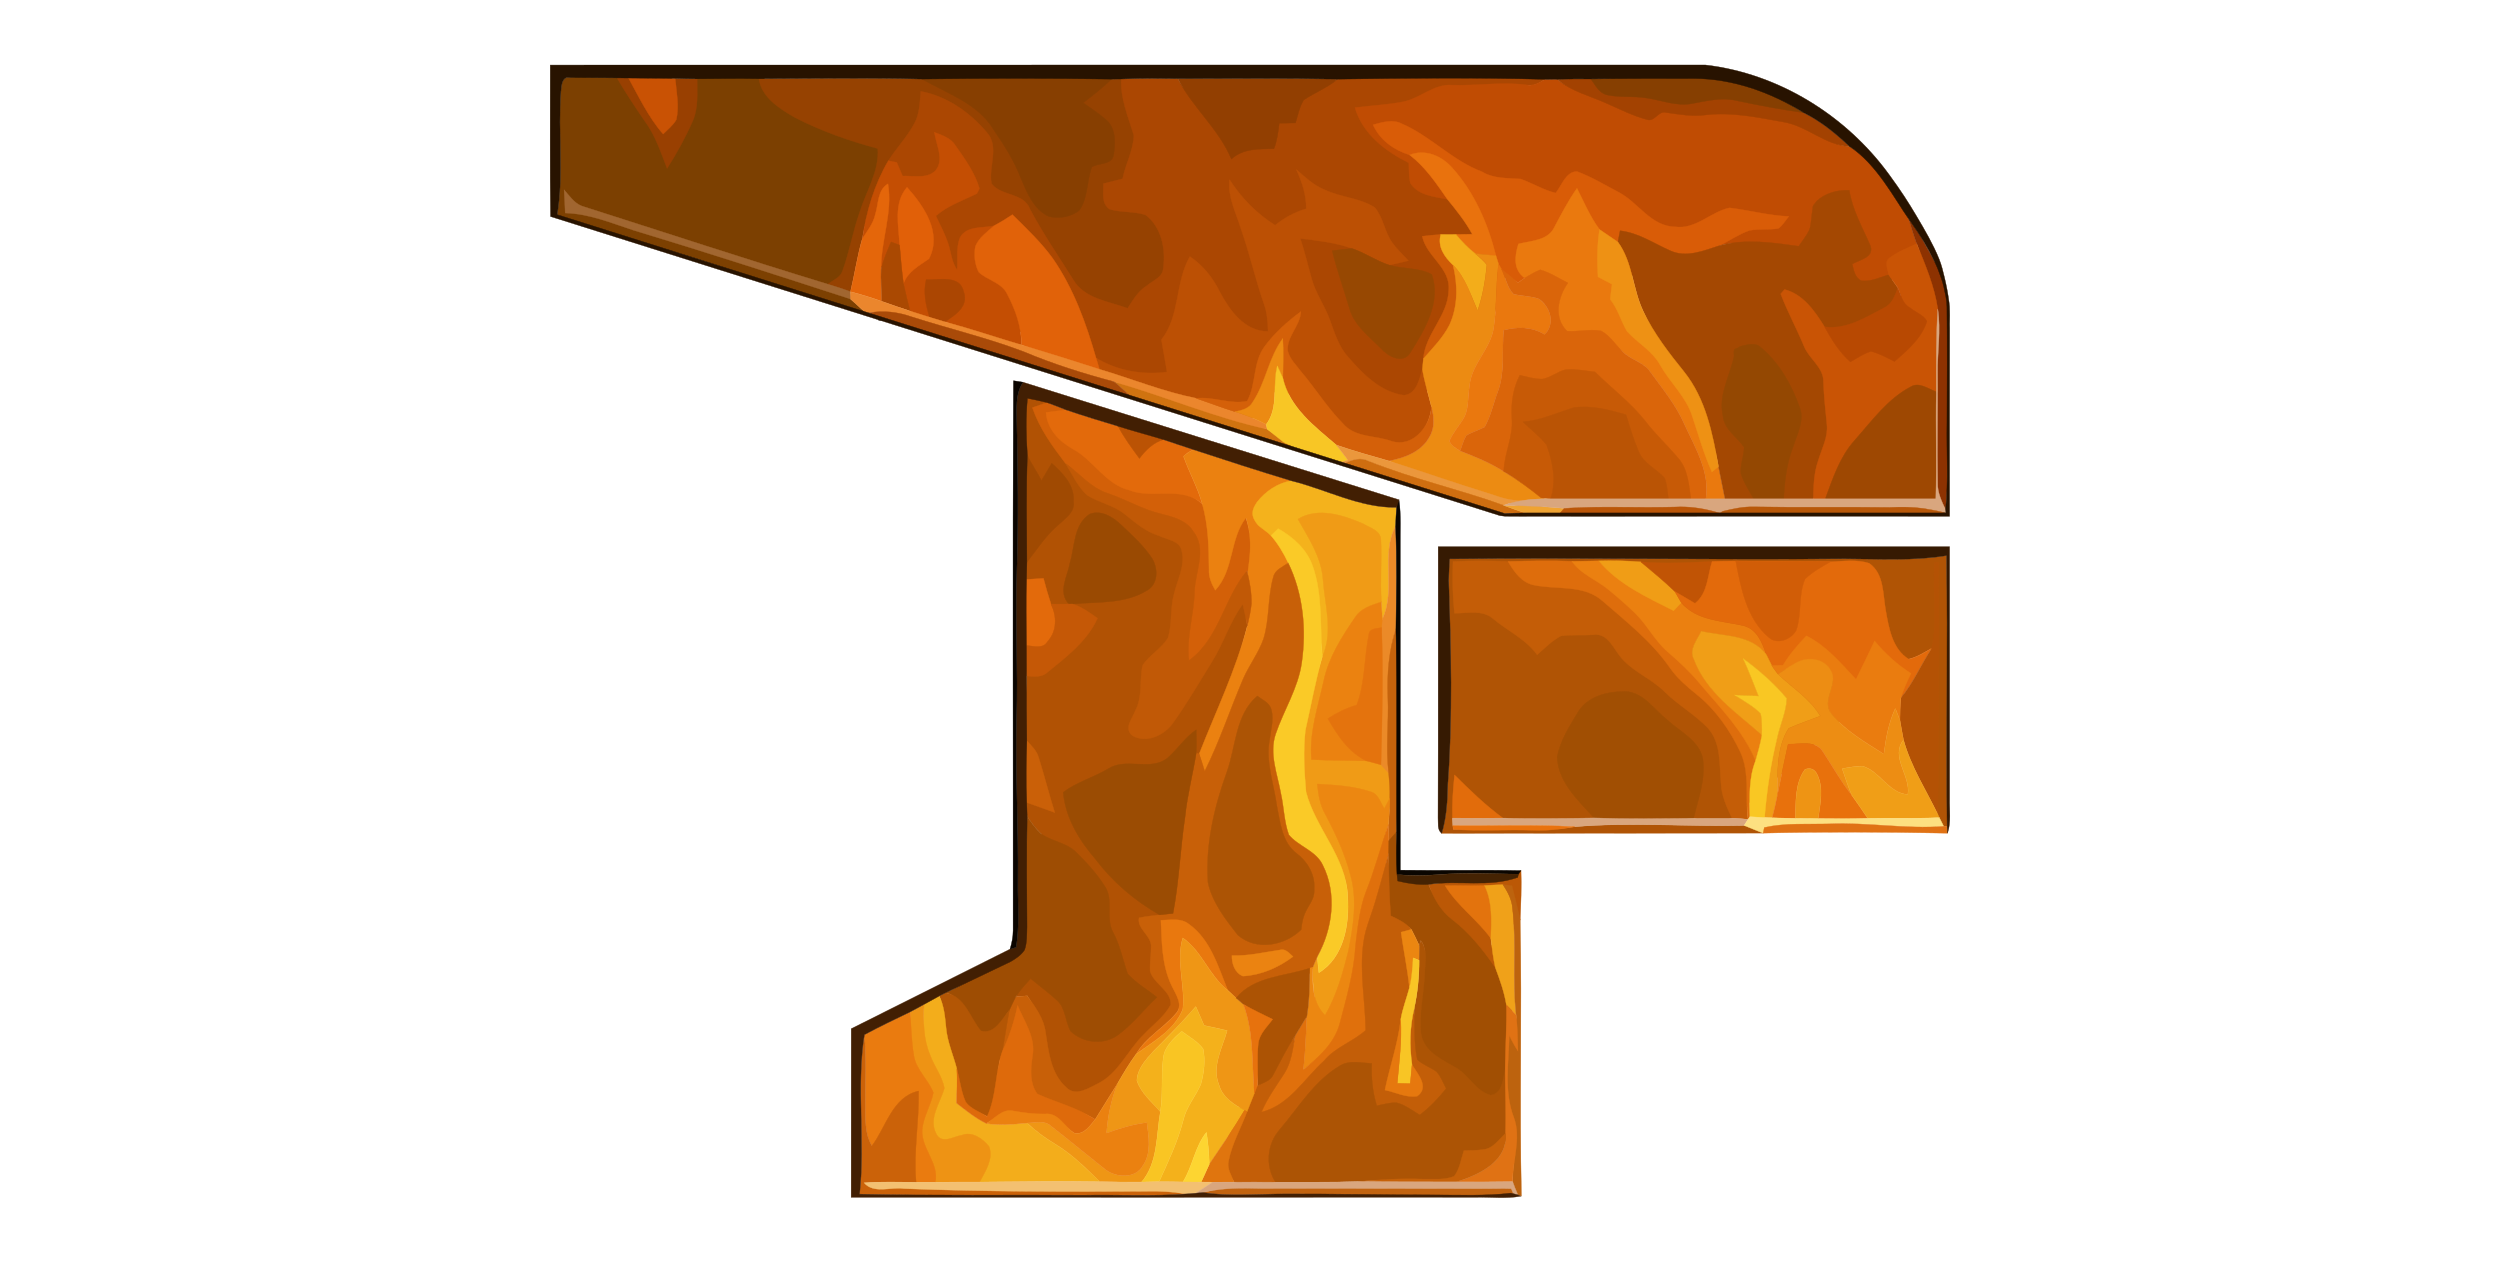 <?xml version="1.0" encoding="UTF-8" standalone="no"?>
<svg
   xmlns:dc="http://purl.org/dc/elements/1.1/"
   xmlns:cc="http://creativecommons.org/ns#"
   xmlns:rdf="http://www.w3.org/1999/02/22-rdf-syntax-ns#"
   xmlns:svg="http://www.w3.org/2000/svg"
   xmlns="http://www.w3.org/2000/svg"
   xmlns:sodipodi="http://sodipodi.sourceforge.net/DTD/sodipodi-0.dtd"
   xmlns:inkscape="http://www.inkscape.org/namespaces/inkscape"
   version="1.1"
   id="Layer_1"
   x="0px"
   y="0px"
   width="246.295px"
   height="124.395px"
   viewBox="169.102 12.001 246.295 124.395"
   enable-background="new 169.102 12.001 246.295 124.395"
   xml:space="preserve"
   sodipodi:docname="fbneo_system.svg"
   inkscape:version="1.0 (4035a4fb49, 2020-05-01)"><title
   id="title311">fbneo logo - vector version by UDb</title><defs
   id="defs99" /><sodipodi:namedview
   pagecolor="#ffffff"
   bordercolor="#666666"
   borderopacity="1"
   objecttolerance="10"
   gridtolerance="10"
   guidetolerance="10"
   inkscape:pageopacity="0"
   inkscape:pageshadow="2"
   inkscape:window-width="1920"
   inkscape:window-height="1137"
   id="namedview97"
   showgrid="false"
   inkscape:zoom="3.7421875"
   inkscape:cx="131.43245"
   inkscape:cy="76.756277"
   inkscape:window-x="1912"
   inkscape:window-y="-8"
   inkscape:window-maximized="1"
   inkscape:current-layer="g5277"
   inkscape:snap-global="true"
   inkscape:document-rotation="0" />
<linearGradient
   id="SVGID_1_"
   gradientUnits="userSpaceOnUse"
   x1="-458.33"
   y1="157.156"
   x2="-458.33"
   y2="230.72"
   gradientTransform="matrix(1 0 0 -1 654 245.84)">
	<stop
   offset="0"
   style="stop-color:#9B9B9B"
   id="stop2" />
	<stop
   offset="1"
   style="stop-color:#5B5C60"
   id="stop4" />
</linearGradient>

<linearGradient
   id="SVGID_2_"
   gradientUnits="userSpaceOnUse"
   x1="-408.358"
   y1="157.156"
   x2="-408.358"
   y2="230.72"
   gradientTransform="matrix(1 0 0 -1 654 245.84)">
	<stop
   offset="0"
   style="stop-color:#9B9B9B"
   id="stop9" />
	<stop
   offset="1"
   style="stop-color:#5B5C60"
   id="stop11" />
</linearGradient>

<linearGradient
   id="SVGID_3_"
   gradientUnits="userSpaceOnUse"
   x1="-360.363"
   y1="157.156"
   x2="-360.363"
   y2="230.72"
   gradientTransform="matrix(1 0 0 -1 654 245.84)">
	<stop
   offset="0"
   style="stop-color:#9B9B9B"
   id="stop16" />
	<stop
   offset="1"
   style="stop-color:#5B5C60"
   id="stop18" />
</linearGradient>

<linearGradient
   id="SVGID_4_"
   gradientUnits="userSpaceOnUse"
   x1="-310.685"
   y1="157.156"
   x2="-310.685"
   y2="230.72"
   gradientTransform="matrix(1 0 0 -1 654 245.84)">
	<stop
   offset="0"
   style="stop-color:#9B9B9B"
   id="stop23" />
	<stop
   offset="1"
   style="stop-color:#5B5C60"
   id="stop25" />
</linearGradient>

<linearGradient
   id="SVGID_5_"
   gradientUnits="userSpaceOnUse"
   x1="-263.422"
   y1="157.156"
   x2="-263.422"
   y2="230.72"
   gradientTransform="matrix(1 0 0 -1 654 245.84)">
	<stop
   offset="0"
   style="stop-color:#9B9B9B"
   id="stop30" />
	<stop
   offset="1"
   style="stop-color:#5B5C60"
   id="stop32" />
</linearGradient>

<linearGradient
   id="SVGID_6_"
   gradientUnits="userSpaceOnUse"
   x1="-457.471"
   y1="112.858"
   x2="-457.471"
   y2="189.396"
   gradientTransform="matrix(1 0 0 -1 654 245.84)">
	<stop
   offset="0"
   style="stop-color:#F9DA55"
   id="stop37" />
	<stop
   offset="1"
   style="stop-color:#E04305"
   id="stop39" />
</linearGradient>

<linearGradient
   id="SVGID_7_"
   gradientUnits="userSpaceOnUse"
   x1="-408.378"
   y1="112.859"
   x2="-408.378"
   y2="189.396"
   gradientTransform="matrix(1 0 0 -1 654 245.84)">
	<stop
   offset="0"
   style="stop-color:#F9DA55"
   id="stop44" />
	<stop
   offset="1"
   style="stop-color:#E04305"
   id="stop46" />
</linearGradient>

<linearGradient
   id="SVGID_8_"
   gradientUnits="userSpaceOnUse"
   x1="-359.724"
   y1="112.858"
   x2="-359.724"
   y2="189.398"
   gradientTransform="matrix(1 0 0 -1 654 245.84)">
	<stop
   offset="0"
   style="stop-color:#F9DA55"
   id="stop51" />
	<stop
   offset="1"
   style="stop-color:#E04305"
   id="stop53" />
</linearGradient>

<linearGradient
   id="SVGID_9_"
   gradientUnits="userSpaceOnUse"
   x1="-310.997"
   y1="112.859"
   x2="-310.997"
   y2="189.396"
   gradientTransform="matrix(1 0 0 -1 654 245.84)">
	<stop
   offset="0"
   style="stop-color:#F9DA55"
   id="stop58" />
	<stop
   offset="1"
   style="stop-color:#E04305"
   id="stop60" />
</linearGradient>

<linearGradient
   id="SVGID_10_"
   gradientUnits="userSpaceOnUse"
   x1="-262.562"
   y1="112.858"
   x2="-262.562"
   y2="189.397"
   gradientTransform="matrix(1 0 0 -1 654 245.84)">
	<stop
   offset="0"
   style="stop-color:#F9DA55"
   id="stop65" />
	<stop
   offset="1"
   style="stop-color:#E04305"
   id="stop67" />
</linearGradient>













<g
   id="g5277"><g
     id="g309"
     transform="translate(0.001,-0.005)"><path
       d="m 278.859,49.613 c 5.522,0.987 10.356,3.121 15.086,4.67 0.537,0.423 2.239,1.446 2.78,1.864 -5.58,-1.658 -11.124,-3.335 -16.224,-5.074 -0.534,-0.5 -1.071,-1.001 -1.642,-1.46 z"
       id="path120"
       inkscape:connector-curvature="0"
       style="opacity:1;fill:#d07310;stroke:#d07310;stroke-width:0.035"
       sodipodi:nodetypes="cccccc" /><path
       d="m 224.915,19.641 c 1.805,-0.163 3.618,0.1 5.427,-0.059 1.646,-0.148 3.295,-0.059 4.93,0.137 -0.44,0.677 -1.611,0.557 -3.016,0.653 -0.259,0.019 -1.48,-0.325 -1.739,-0.306 0.79,1.375 1.358,2.257 2.288,3.543 1.038,1.394 1.726,2.284 2.352,3.885 0.945,-1.486 0.966,-2.895 1.674,-4.507 0.593,-1.312 0.734,-2.082 0.749,-3.48 2.028,-0.019 4.694,-0.165 6.721,-0.128 0.271,1.861 3.137,2.726 4.627,3.593 2.598,1.342 4.803,2.48 7.62,3.24 0.152,2.269 -1.821,4.738 -2.458,6.825 -0.667,1.887 -0.767,4.044 -1.449,5.924 l 0.255,2.505 c 0.512,0.467 1.027,0.927 1.535,1.394 -3.407,-1.175 -6.897,-2.107 -10.227,-3.128 -5.244,-2.009 -10.376,-3.353 -15.75,-5.011 -1.475,-0.56 -3.088,-0.749 -4.463,-1.568 0.671,-4.022 0.052,-8.118 0.367,-12.165 0.07,-0.474 0.044,-1.101 0.556,-1.346 z"
       id="path4"
       inkscape:connector-curvature="0"
       style="opacity:1;fill:#7c4001;stroke:#7c4001;stroke-width:0.035"
       sodipodi:nodetypes="cccccccccccccccccccccc" /><path
       sodipodi:nodetypes="cccccccc"
       d="m 229.88,19.671 c 0.259,-0.019 0.991,-0.065 1.25,-0.084 2.287,1.145 3.091,1.927 4.49,0.146 0.719,0.026 1.442,0.041 2.161,0.041 -0.015,1.397 0.145,2.869 -0.449,4.181 -0.708,1.612 -1.564,3.154 -2.509,4.641 -0.626,-1.601 -1.164,-3.277 -2.202,-4.67 -0.946,-1.362 -2.033,-3.027 -2.742,-4.255 z"
       id="path6"
       inkscape:connector-curvature="0"
       style="opacity:1;fill:#994001;stroke:#994001;stroke-width:0.035" /><path
       sodipodi:nodetypes="cccccc"
       d="m 235.272,19.719 0.348,0.015 c 0.122,1.342 0.415,2.724 0.107,4.066 -0.322,0.556 -0.845,0.96 -1.294,1.412 -1.412,-1.586 -2.461,-3.796 -3.481,-5.642 z"
       id="path8"
       inkscape:connector-curvature="0"
       style="opacity:1;fill:#c95204;stroke:#c95204;stroke-width:0.035" /><path
       sodipodi:nodetypes="cccccccccccccccccccccccccccc"
       d="m 243.867,19.763 c 5.353,-0.019 10.705,-0.104 16.058,0.033 5.988,-0.448 11.857,-1.118 18.693,0.007 0.237,-0.004 0.708,-0.011 0.945,-0.015 1.804,1.474 2.296,3.638 2.852,5.454 -0.044,1.479 -1.299,3.166 -1.581,4.608 -0.634,0.163 -0.843,0.7 -1.473,0.86 0.03,0.853 -1.033,1.016 -0.188,1.572 1.149,0.345 2.293,0.146 3.438,0.512 1.586,1.175 1.962,3.417 1.71,5.274 -0.03,0.923 -0.645,2.143 -1.246,2.651 -0.853,0.53 -2.356,1.739 -2.882,2.558 -1.887,-0.693 -4.743,-1.595 -5.847,-3.497 -1.431,-2.294 -3.489,-4.471 -4.753,-6.862 -0.615,-1.675 -3.022,-1.069 -4.001,-2.333 -0.33,-1.664 0.962,-3.348 -0.309,-4.775 -1.672,-1.976 -2.37,-3.526 -4.95,-4.004 -0.104,1.082 -0.002,1.763 -0.558,2.738 -0.708,1.305 -1.581,1.986 -2.381,3.227 -1.375,2.35 -2.944,5.064 -3.337,7.744 -0.5,1.72 -0.745,3.495 -1.168,5.23 -1.614,0.399 -1.966,-0.145 -2.239,-0.745 0.519,-0.389 1.245,-0.638 1.457,-1.308 0.682,-1.879 1.016,-3.87 1.683,-5.757 0.638,-2.087 1.942,-4.022 1.79,-6.29 -2.817,-0.76 -5.59,-1.731 -8.188,-3.073 -1.49,-0.867 -3.255,-1.95 -3.525,-3.811 z"
       id="path10"
       inkscape:connector-curvature="0"
       style="opacity:1;fill:#964201;stroke:#964201;stroke-width:0.035" /><path
       d="m 259.925,19.797 c 6.231,-0.078 12.462,-0.089 18.693,0.007 -0.878,0.841 -1.839,1.59 -2.799,2.332 0.745,0.526 1.509,1.023 2.198,1.624 1.03,0.804 0.99,2.309 0.804,3.477 -0.145,1.053 -1.453,0.786 -2.15,1.227 -0.526,1.383 -0.352,3.017 -1.231,4.255 -0.801,0.671 -1.994,0.856 -2.995,0.623 -1.523,-0.693 -2.176,-2.376 -2.787,-3.818 -0.652,-1.705 -1.646,-3.243 -2.669,-4.741 -1.549,-2.591 -4.578,-3.562 -7.065,-4.986 z"
       id="path12"
       inkscape:connector-curvature="0"
       style="opacity:1;fill:#873f01;stroke:#873f01;stroke-width:0.035" /><path
       sodipodi:nodetypes="cccccccccccccccccccccccccccc"
       d="m 279.563,19.789 c 1.857,-0.074 3.718,-0.056 5.575,-0.03 1.453,2.85 4.066,2.135 6.214,4.848 0.459,-0.601 9.02,-4.411 9.544,-4.804 6.934,-0.44 14.066,-1.358 20.409,0.019 -0.508,0.352 -1.056,0.715 -1.705,0.563 -1.927,27.86 -5.307,26.556 -9.002,28.431 -0.297,0.971 -1.339,2.702 -2.585,2.795 -4.947,-0.038 -3.856,0.166 -22.569,-2.057 -2.424,0.319 -6.376,-0.532 -8.481,-1.8 l -11.631,-4.852 -8.716,-15.059 c 0.801,-1.242 1.839,-2.324 2.547,-3.629 0.556,-0.975 0.549,-2.128 0.652,-3.21 2.58,0.478 4.837,2.076 6.509,4.051 1.271,1.427 0.133,3.388 0.463,5.052 0.979,1.264 3.184,0.853 3.799,2.528 1.264,2.391 2.802,4.615 4.233,6.909 1.105,1.902 3.488,2.142 5.375,2.836 0.526,-0.819 1.038,-1.698 1.89,-2.228 0.6,-0.508 1.594,-0.83 1.624,-1.753 0.252,-1.857 -0.171,-4.051 -1.757,-5.226 -1.145,-0.367 -2.383,-0.215 -3.533,-0.56 -0.845,-0.556 -0.586,-1.664 -0.615,-2.517 0.63,-0.159 1.264,-0.319 1.898,-0.482 0.282,-1.442 1.064,-2.799 1.108,-4.278 -0.556,-1.816 -1.331,-3.603 -1.245,-5.549 z"
       id="path14"
       inkscape:connector-curvature="0"
       style="opacity:1;fill:#ab4702;stroke:#ab4702;stroke-width:0.035" /><path
       d="m 285.138,19.759 c 5.252,-0.004 10.505,-0.059 15.757,0.044 -1.016,0.838 -2.254,1.327 -3.347,2.046 -0.426,0.689 -0.582,1.501 -0.812,2.269 -0.537,0.011 -1.071,0.022 -1.605,0.03 -0.104,0.849 -0.204,1.716 -0.523,2.517 -1.475,0.026 -3.021,-0.048 -4.192,1.016 -1.245,-2.98 -3.825,-5.071 -5.278,-7.921 z"
       id="path16"
       inkscape:connector-curvature="0"
       style="opacity:1;fill:#923f01;stroke:#923f01;stroke-width:0.035" /><path
       d="m 321.305,19.822 c 0.397,0 0.797,0 1.194,-0.007 1.401,1.197 3.492,1.156 5.134,1.901 1.316,0.571 2.068,0.637 3.461,1.004 0.749,0.274 1.569,-0.496 2.336,-0.296 1.294,0.185 2.665,0.552 3.977,0.375 2.576,-0.311 4.803,0.111 7.328,0.563 2.339,0.378 4.166,2.963 6.587,3.081 2.677,1.669 4.449,3.914 5.812,7.117 0.256,0.819 0.489,1.653 0.801,2.458 -0.162,0.946 -0.335,1.335 -1.129,1.932 -1.507,1.058 -1.219,3.222 -3.979,2.847 -0.66,-0.278 -2.129,-1.368 -2.281,-1.976 l -5.275,-1.753 c -2.569,-0.356 -4.184,-1.569 -6.737,-0.872 l -22.037,-4.249 c 1.538,1.175 -5.897,-1.882 -4.804,-0.314 -1.286,-0.252 -2.876,-0.367 -3.647,-1.59 -0.156,-0.652 -0.13,-1.327 -0.152,-1.994 -2.317,-1.149 -4.544,-2.85 -5.304,-5.438 1.594,-0.211 3.21,-0.271 4.789,-0.586 1.664,-0.348 3.002,-1.772 4.778,-1.635 2.483,0.085 4.963,-0.36 7.443,-0.004 0.705,0.073 1.208,-0.281 1.705,-0.563 z"
       id="path18"
       inkscape:connector-curvature="0"
       style="opacity:1;fill:#c04c03;stroke:#c04c03;stroke-width:0.035"
       sodipodi:nodetypes="cccccccccccccccccccccccc" /><path
       sodipodi:nodetypes="sccccccccss"
       d="m 322.498,19.815 c 1.108,-0.033 2.217,-0.041 3.325,-0.03 7.552,0.902 16.126,1.359 20.976,3.329 1.69,0.841 3.158,2.035 4.522,3.329 -2.42,-0.119 -4.181,-2.035 -6.52,-2.413 -2.524,-0.452 -5.086,-1.008 -7.662,-0.697 -1.312,0.178 -2.617,-0.056 -3.911,-0.241 -0.767,-0.2 -1.119,0.971 -1.868,0.697 -1.394,-0.367 -2.68,-1.034 -3.996,-1.605 -1.642,-0.745 -3.466,-1.171 -4.867,-2.369 z"
       id="path20"
       inkscape:connector-curvature="0"
       style="opacity:1;fill:#a34201;stroke:#a34201;stroke-width:0.035" /><path
       d="m 325.823,19.785 c 3.384,-0.052 6.867,-0.655 10.251,-0.659 3.844,0.015 7.489,1.967 10.725,3.987 -2.205,-0.311 -4.392,-0.719 -6.568,-1.182 -1.468,-0.352 -2.954,0.004 -4.4,0.278 -1.546,0.311 -3.043,-0.337 -4.556,-0.549 -1.253,-0.208 -2.543,-0.026 -3.788,-0.289 -0.834,-0.145 -1.208,-0.982 -1.664,-1.586 z"
       id="path22"
       inkscape:connector-curvature="0"
       style="opacity:1;fill:#863f01;stroke:#863f01;stroke-width:0.035"
       sodipodi:nodetypes="cccccccc" /><path
       sodipodi:nodetypes="ccccccccccccccccccccc"
       d="m 304.372,24.3 c 0.923,-0.252 1.927,-0.578 2.839,-0.1 2.843,1.22 4.978,3.647 7.906,4.73 1.153,0.704 2.495,0.608 3.781,0.708 1.171,0.408 2.243,1.086 3.466,1.383 0.6,-0.734 0.99,-2.109 2.098,-2.12 1.453,0.541 2.795,1.353 4.163,2.076 1.902,1.023 3.143,3.34 5.504,3.373 2.042,0.285 3.499,-1.475 5.364,-1.868 1.946,0.237 3.862,0.764 5.834,0.845 -0.334,0.404 -0.6,0.886 -1.038,1.19 -0.938,0.145 -1.898,0.022 -2.832,0.189 -1.042,0.356 -1.95,0.997 -2.925,1.49 -3.913,3.585 -9.648,2.807 -19.223,3.199 -0.226,0.156 -0.449,0.311 -0.667,0.471 -0.53,-0.467 -1.329,-0.431 -1.878,-0.876 -0.07,-0.122 -0.211,-0.367 -0.282,-0.489 -0.063,-0.204 -0.41,-0.996 -0.473,-1.2 -0.786,-3.158 -2.211,-5.745 -4.413,-8.18 -1.038,-1.16 -2.092,-2.458 -3.619,-1.85 -1.557,-0.493 -2.913,-1.449 -3.607,-2.969 z"
       id="path24"
       inkscape:connector-curvature="0"
       style="opacity:1;fill:#d95c07;stroke:#d95c07;stroke-width:0.035" /><path
       sodipodi:nodetypes="ccccccccccccccccccccccc"
       d="m 261.152,25.034 c 0.745,0.3 1.59,0.549 2.05,1.271 0.93,1.334 1.939,2.698 2.391,4.281 -0.063,0.122 -0.185,0.367 -0.248,0.489 -1.383,0.675 -2.865,1.175 -4.048,2.198 0.456,0.942 0.942,1.872 1.264,2.869 0.234,0.834 0.322,1.731 0.834,2.461 0.096,-1.049 -0.115,-2.168 0.271,-3.166 0.652,-1.216 2.213,-0.942 3.351,-1.179 -0.671,0.593 -1.479,1.153 -1.82,2.013 -0.163,0.841 -0.067,1.761 0.322,2.532 0.83,0.808 2.187,1.005 2.762,2.076 0.834,1.575 1.475,3.303 1.457,5.108 -2.7,-0.241 -5.102,-1.331 -7.547,-2.276 -0.572,0.143 -1.029,-0.213 -1.512,-0.456 -0.733,-0.017 -1.407,-0.149 -1.916,-0.608 l -4.704,-7.132 c 0.393,-2.68 1.182,-5.323 2.558,-7.673 0.278,0.056 0.552,0.111 0.83,0.167 0.189,0.445 0.382,0.89 0.575,1.338 1.056,-0.044 2.339,0.297 3.203,-0.486 0.979,-1.097 0.085,-2.595 -0.07,-3.829 z"
       id="path26"
       inkscape:connector-curvature="0"
       style="opacity:1;fill:#c44e03;stroke:#c44e03;stroke-width:0.035" /><path
       d="m 307.979,27.269 c 1.527,-0.608 3.132,0.089 4.17,1.249 2.202,2.435 3.544,5.523 4.329,8.681 -0.682,-0.067 -1.36,-0.126 -2.039,-0.208 -0.712,-0.549 -1.327,-1.208 -1.905,-1.89 0.537,-0.004 1.075,-0.007 1.616,-0.019 -0.678,-1.249 -1.564,-2.357 -2.458,-3.451 -1.093,-1.568 -2.176,-3.188 -3.714,-4.363 z"
       id="path28"
       inkscape:connector-curvature="0"
       style="opacity:1;fill:#e9720d;stroke:#e9720d;stroke-width:0.035" /><path
       sodipodi:nodetypes="cccccccccccccccccccccccccccccccccccc"
       d="m 296.822,28.715 c 0.86,0.745 1.698,1.564 2.776,1.987 1.583,0.752 3.447,0.79 4.937,1.746 0.853,0.997 0.964,2.406 1.724,3.466 0.471,0.641 1.045,1.194 1.594,1.772 -0.63,0.152 -1.257,0.311 -1.89,0.437 -1.279,-0.411 -2.391,-1.212 -3.666,-1.638 -1.642,-0.593 -3.384,-0.778 -5.104,-0.99 0.441,1.294 0.756,2.628 1.119,3.948 0.389,1.446 1.301,2.673 1.801,4.077 0.471,1.301 0.886,2.673 1.846,3.714 1.446,1.653 3.169,3.41 5.453,3.71 1.245,-0.093 1.52,-1.59 1.816,-2.561 0.2,1.249 0.593,2.454 0.893,3.681 -0.1,1.927 -1.902,4.705 -3.981,4.093 -1.601,-0.612 -4.512,-0.564 -5.706,-1.991 -1.553,-1.568 -2.413,-3.161 -3.84,-4.837 -0.482,-0.645 -0.488,-1.075 -0.67,-1.883 -0.093,-1.427 -0.061,-1.871 -0.002,-3.276 -1.334,0.99 -0.857,1.017 -1.843,2.363 -1.156,1.572 -0.132,4.924 -1.047,6.596 -1.627,0.36 -3.927,-1.246 -5.613,-1.057 -3.258,-0.649 -7.196,-2.298 -10.377,-3.236 -0.115,-0.371 0.148,-1.19 0.037,-1.564 2.105,1.268 4.57,1.701 6.995,1.383 -0.178,-1.064 -0.371,-2.124 -0.552,-3.184 1.872,-2.365 1.323,-5.627 2.806,-8.188 1.268,0.86 2.239,2.057 2.913,3.421 0.986,1.853 2.443,3.962 4.789,3.951 -0.026,-0.934 -0.093,-1.883 -0.423,-2.765 -0.845,-2.435 -1.401,-4.956 -2.261,-7.384 -0.478,-1.568 -1.308,-3.106 -1.108,-4.793 1.156,1.809 2.669,3.343 4.489,4.489 0.901,-0.745 1.935,-1.297 3.058,-1.627 0.026,-1.357 -0.415,-2.639 -0.964,-3.859 z"
       id="path30"
       inkscape:connector-curvature="0"
       style="opacity:1;fill:#bc5004;stroke:#bc5004;stroke-width:0.035" /><path
       d="m 255.336,33.115 c 0.334,-1.03 0.193,-2.369 1.245,-3.002 0.486,2.828 -0.701,5.553 -0.675,8.37 -0.037,1.071 0.03,2.142 0.067,3.214 -1.016,-0.363 -2.042,-0.682 -3.084,-0.949 0.423,-1.735 0.667,-3.51 1.168,-5.23 0.489,-0.764 1.09,-1.494 1.279,-2.402 z"
       id="path32"
       inkscape:connector-curvature="0"
       style="opacity:1;fill:#e4660a;stroke:#e4660a;stroke-width:0.035" /><path
       d="m 224.674,30.705 c 0.519,0.586 0.979,1.297 1.738,1.598 8.077,2.569 16.128,5.23 24.238,7.699 0.752,0.23 1.505,0.463 2.239,0.745 0,0.182 0.007,0.541 0.007,0.719 -7.117,-2.309 -14.237,-4.619 -21.403,-6.783 -2.191,-0.719 -4.367,-1.631 -6.709,-1.69 -0.03,-0.764 -0.063,-1.527 -0.111,-2.287 z"
       id="path34"
       inkscape:connector-curvature="0"
       style="opacity:1;fill:#a16630;stroke:#a16630;stroke-width:0.035" /><path
       d="m 257.727,36.154 c -0.078,-1.905 -0.634,-4.096 0.73,-5.701 1.661,1.857 3.495,4.511 2.161,7.046 -0.96,0.686 -2.083,1.253 -2.506,2.446 -0.178,-1.26 -0.282,-2.528 -0.385,-3.792 z"
       id="path36"
       inkscape:connector-curvature="0"
       style="opacity:1;fill:#e16008;stroke:#e16008;stroke-width:0.035" /><path
       sodipodi:nodetypes="sccccccccccccccss"
       d="m 322.246,34.368 c 0.693,-1.297 1.364,-2.606 2.217,-3.807 0.693,1.375 1.297,2.813 2.224,4.059 l 3.421,8.598 6.539,9.745 1.753,5.005 c 0.211,1.082 0.43,2.165 0.652,3.243 -0.634,0.007 -1.268,0.007 -1.902,0 0.445,-2.654 -1.016,-5.067 -2.091,-7.376 -0.827,-1.92 -2.172,-3.533 -3.384,-5.208 -0.671,-0.975 -1.961,-1.179 -2.754,-2.016 -0.693,-0.667 -1.873,0.293 -2.741,-0.163 -1.105,-0.211 -1.617,-0.663 -2.729,-0.73 -1.498,-3.617 -1.84,-4.73 -4.141,-6.324 -1.16,-0.827 -0.982,-2.161 -0.619,-3.358 1.253,-0.319 2.936,-0.311 3.555,-1.668 z"
       id="path38"
       inkscape:connector-curvature="0"
       style="opacity:1;fill:#ea790e;stroke:#ea790e;stroke-width:0.035" /><path
       d="m 348.07,31.82 c 0.853,-0.8 2.059,-1.121 3.218,-1.074 0.308,1.972 1.32,3.699 2.098,5.504 0.352,1.131 -1.093,1.357 -1.805,1.768 0.152,0.608 0.252,1.364 0.912,1.642 0.927,0.115 1.801,-0.337 2.673,-0.586 0.297,0.43 0.612,0.849 0.908,1.286 l 0.035,3.413 -8.368,17.4 c -0.971,0.004 -1.942,0.019 -2.91,0.022 l -2.928,0.007 c -0.953,-0.004 -1.902,0 -2.85,0.007 -0.222,-1.079 -0.441,-2.161 -0.652,-3.243 -0.571,-3.254 -1.922,-6.42 -4.038,-9.066 -1.505,-1.861 -2.323,-4.041 -3.364,-6.209 -1.064,-2.198 -1.03,-4.826 -2.506,-6.843 0.056,-0.278 0.163,-0.834 0.215,-1.112 1.805,0.2 3.306,1.245 4.926,1.957 1.605,0.752 3.34,-0.004 4.9,-0.5 2.554,-0.697 5.204,-0.285 7.773,0.07 0.367,-0.534 0.778,-1.049 1.064,-1.638 0.192,-0.655 0.174,-1.352 0.307,-2.018 -0.034,-0.426 0.238,-0.505 0.393,-0.789 z"
       id="path40"
       inkscape:connector-curvature="0"
       style="opacity:1;fill:#a44802;stroke:#a44802;stroke-width:0.035"
       sodipodi:nodetypes="cccccccccccccccccccccccc" /><path
       sodipodi:nodetypes="cccccccccc"
       d="m 267.016,34.26 c 0.626,-0.337 1.234,-0.712 1.827,-1.108 1.39,1.379 2.828,2.728 3.977,4.322 2.046,2.954 3.277,6.364 4.259,9.797 0.111,0.374 0.226,0.745 0.341,1.116 -2.839,0.037 -5.171,-1.453 -7.684,-2.398 0.018,-1.805 -0.623,-3.533 -1.457,-5.108 -0.575,-1.071 -1.931,-1.268 -2.762,-2.076 -0.389,-0.771 -0.486,-1.69 -0.322,-2.532 0.341,-0.86 1.149,-1.42 1.82,-2.013 z"
       id="path42"
       inkscape:connector-curvature="0"
       style="opacity:1;fill:#e16209;stroke:#e16209;stroke-width:0.035" /><path
       d="m 357.134,33.56 c 1.019,1.283 1.75,2.754 2.539,4.185 0.226,0.337 0.578,0.575 0.578,0.975 l 0.285,0.953 c 0.319,0.415 0.285,1.108 0.363,1.623 0.189,4.073 0.192,8.174 0.148,12.291 -0.052,2.869 0.022,5.779 -0.274,8.64 -0.378,-0.841 -1.851,-1.731 -1.814,-2.684 -0.067,-3.592 0.186,-7.321 0.156,-10.913 -0.03,-2.12 0.248,-4.01 -0.078,-6.119 -0.326,-2.243 -0.262,-4.411 -1.103,-6.494 -0.311,-0.804 -0.545,-1.638 -0.801,-2.458 z"
       id="path44"
       inkscape:connector-curvature="0"
       style="opacity:1;fill:#8d3201;stroke:#8d3201;stroke-width:0.035"
       sodipodi:nodetypes="ccccccccccccc" /><path
       d="m 326.687,34.62 c 0.593,0.423 1.212,0.804 1.805,1.231 1.475,2.016 1.442,4.645 2.506,6.843 1.042,2.168 2.521,4.089 4.025,5.949 2.117,2.647 2.806,6.072 3.377,9.326 -0.159,0.133 -0.482,0.397 -0.641,0.53 -0.793,-1.753 -1.308,-3.607 -1.916,-5.427 -0.586,-1.946 -2.172,-3.321 -3.151,-5.052 -0.767,-1.435 -2.25,-2.213 -3.306,-3.384 -0.593,-1.023 -0.897,-2.202 -1.642,-3.143 0.048,-0.497 0.107,-0.99 0.174,-1.483 -0.46,-0.245 -0.923,-0.486 -1.383,-0.727 -0.1,-1.557 -0.093,-3.121 0.152,-4.663 z"
       id="path46"
       inkscape:connector-curvature="0"
       style="opacity:1;fill:#ee9114;stroke:#ee9114;stroke-width:0.035" /><path
       d="m 309.217,35.283 c 0.604,-0.07 1.212,-0.145 1.824,-0.178 1.174,1.314 1.973,2.307 2.815,3.108 0.478,1.927 -0.117,5.465 -0.955,7.296 -0.638,1.268 -2.642,0.775 -3.572,1.828 0.193,-2.469 2.435,-4.215 2.491,-6.72 0.237,-2.205 -2.183,-3.314 -2.602,-5.334 z"
       id="path48"
       inkscape:connector-curvature="0"
       style="opacity:1;fill:#cf5b07;stroke:#cf5b07;stroke-width:0.035"
       sodipodi:nodetypes="ccccccc" /><path
       d="m 311.041,35.105 c 0.497,-0.007 0.993,-0.007 1.494,-0.004 0.578,0.682 1.194,1.342 1.905,1.89 0.393,0.356 0.841,0.671 1.142,1.119 -0.141,1.531 -0.411,3.058 -0.908,4.515 -0.693,-1.557 -1.197,-3.262 -2.424,-4.507 -0.841,-0.801 -1.546,-1.794 -1.208,-3.014 z"
       id="path50"
       inkscape:connector-curvature="0"
       style="opacity:1;fill:#f3ad1a;stroke:#f3ad1a;stroke-width:0.035" /><path
       d="m 255.907,38.482 c 0.248,-0.912 0.604,-1.783 0.982,-2.647 0.208,0.078 0.63,0.237 0.838,0.319 0.104,1.264 0.208,2.532 0.385,3.792 0.189,0.904 0.426,1.801 0.649,2.702 -0.934,-0.304 -1.864,-0.626 -2.787,-0.953 -0.037,-1.071 -0.104,-2.142 -0.067,-3.214 z"
       id="path52"
       inkscape:connector-curvature="0"
       style="opacity:1;fill:#aa4902;stroke:#aa4902;stroke-width:0.035" /><path
       d="m 355.303,37.381 c 0.793,-0.597 1.735,-0.953 2.632,-1.364 0.841,2.083 1.746,4.185 2.072,6.427 -0.171,2.713 -0.064,5.476 -0.053,8.193 l -11.041,10.545 c -0.293,-0.004 -0.878,-0.007 -1.171,-0.007 0.03,-1.271 0.056,-2.572 0.486,-3.785 0.348,-1.175 1.001,-2.324 0.853,-3.588 -0.137,-1.379 -0.293,-2.762 -0.337,-4.148 0.048,-1.464 -1.423,-2.287 -1.92,-3.555 -0.719,-1.731 -1.624,-3.388 -2.291,-5.141 0.096,-0.107 0.285,-0.326 0.382,-0.434 1.842,0.482 2.991,2.15 3.937,3.681 2.805,1.199 9.169,0.426 7.224,-3.844 -0.297,-0.437 -0.612,-0.856 -0.908,-1.286 -0.074,-0.549 -0.482,-1.316 0.137,-1.694 z"
       id="path54"
       inkscape:connector-curvature="0"
       style="opacity:1;fill:#c95405;stroke:#c95405;stroke-width:0.035"
       sodipodi:nodetypes="sccccccccccccccss" /><path
       d="m 300.343,36.703 c 0.649,-0.082 1.297,-0.163 1.953,-0.219 1.275,0.426 2.387,1.227 3.666,1.638 1.375,0.4 2.917,0.226 4.196,0.916 0.956,2.75 -0.715,5.497 -2.142,7.754 -0.752,1.138 -2.217,0.293 -2.899,-0.489 -1.164,-1.175 -2.617,-2.25 -3.073,-3.922 -0.567,-1.894 -1.227,-3.759 -1.701,-5.679 z"
       id="path58"
       inkscape:connector-curvature="0"
       style="opacity:1;fill:#974802;stroke:#974802;stroke-width:0.035" /><path
       d="m 314.44,36.992 c 0.678,0.082 1.357,0.141 2.039,0.208 0.063,0.204 0.193,0.612 0.256,0.815 -0.278,2.072 -0.159,4.177 -0.471,6.246 -0.289,2.113 -2.198,3.596 -2.383,5.731 -0.2,1.145 -0.018,2.435 -0.719,3.432 -0.426,0.675 -0.967,1.283 -1.271,2.028 0.182,0.478 0.652,0.723 1.064,0.982 1.475,0.567 2.951,1.168 4.292,2.024 1.297,0.767 2.873,1.764 4.044,2.713 1.149,0.448 -0.683,1.006 -1.775,0.915 -0.676,-0.056 -3.086,-1.056 -3.74,-1.264 -3.508,-0.46 -6.723,-2.12 -9.853,-3.405 1.546,-0.297 3.247,-0.908 4.018,-2.398 0.549,-0.897 0.419,-1.983 0.182,-2.954 -0.3,-1.227 -0.693,-2.432 -0.893,-3.681 0.022,-0.263 0.074,-0.786 0.1,-1.045 0.93,-1.053 1.942,-2.072 2.58,-3.34 0.838,-1.831 0.819,-3.951 0.341,-5.879 1.227,1.245 1.731,2.951 2.424,4.507 0.497,-1.457 0.767,-2.984 0.908,-4.515 -0.3,-0.449 -0.749,-0.764 -1.142,-1.119 z"
       id="path60"
       inkscape:connector-curvature="0"
       style="opacity:1;fill:#ec8b12;stroke:#ec8b12;stroke-width:0.035"
       sodipodi:nodetypes="ccccccccccsccccccccccc" /><path
       d="m 316.734,38.015 c 0.07,0.122 0.211,0.367 0.282,0.489 0.408,0.812 0.545,1.813 1.186,2.476 0.83,0.219 1.724,0.171 2.528,0.489 1.119,0.793 1.616,2.443 0.541,3.492 -1.231,-0.771 -2.669,-0.782 -4.037,-0.423 -0.174,2.02 0.156,4.122 -0.575,6.057 -0.437,1.156 -0.682,2.402 -1.297,3.481 -0.597,0.311 -1.257,0.497 -1.824,0.856 -0.259,0.474 -0.411,0.993 -0.586,1.501 -0.411,-0.259 -0.882,-0.504 -1.064,-0.982 0.304,-0.745 0.845,-1.353 1.271,-2.028 0.701,-0.997 0.519,-2.287 0.719,-3.432 0.185,-2.135 2.094,-3.618 2.383,-5.731 0.311,-2.068 0.193,-4.174 0.471,-6.246 z"
       id="path64"
       inkscape:connector-curvature="0"
       style="opacity:1;fill:#ea780e;stroke:#ea780e;stroke-width:0.035" /><path
       d="m 317.016,38.504 c 0.549,0.445 1.097,0.893 1.627,1.36 0.219,-0.159 0.441,-0.315 0.667,-0.471 0.493,-0.3 0.993,-0.597 1.531,-0.812 0.971,0.274 1.831,0.845 2.728,1.297 -0.979,1.386 -1.446,3.455 -0.07,4.752 1.112,0.067 2.239,-0.237 3.343,-0.026 0.867,0.456 1.386,1.338 2.079,2.005 0.793,0.838 2.083,1.042 2.754,2.016 1.212,1.675 2.558,3.288 3.384,5.208 1.075,2.309 2.535,4.722 2.091,7.376 -0.489,-0.011 -0.975,-0.019 -1.464,-0.03 l -18.441,-2.724 c -1.342,-0.856 -2.817,-1.457 -4.292,-2.024 0.174,-0.508 0.326,-1.027 0.586,-1.501 0.567,-0.36 1.227,-0.545 1.824,-0.856 0.615,-1.079 0.86,-2.324 1.297,-3.481 0.73,-1.935 0.4,-4.037 0.575,-6.057 1.368,-0.36 2.806,-0.348 4.037,0.423 1.075,-1.049 0.578,-2.698 -0.541,-3.492 -0.804,-0.319 -1.698,-0.271 -2.528,-0.489 -0.641,-0.664 -0.778,-1.664 -1.186,-2.476 z"
       id="path68"
       inkscape:connector-curvature="0"
       style="opacity:1;fill:#da650a;stroke:#da650a;stroke-width:0.035"
       sodipodi:nodetypes="cccccccccccccccccccccsc" /><path
       d="m 260.344,39.553 c 1.238,0.048 3.336,-0.504 3.696,1.186 0.526,1.442 -0.819,2.313 -1.85,2.973 -0.508,-0.152 -1.012,-0.304 -1.512,-0.456 -0.378,-1.201 -0.638,-2.458 -0.334,-3.703 z"
       id="path72"
       inkscape:connector-curvature="0"
       style="opacity:1;fill:#ab4602;stroke:#ab4602;stroke-width:0.035" /><path
       d="m 356.074,40.361 c 0.319,0.693 0.441,1.575 1.194,1.957 0.537,0.46 1.323,0.701 1.675,1.338 -0.519,1.668 -1.924,2.854 -3.195,3.97 -0.756,-0.374 -1.501,-0.812 -2.332,-1.001 -0.727,0.226 -1.364,0.66 -2.016,1.038 -1.093,-0.956 -1.846,-2.205 -2.55,-3.458 2.157,0.297 4.059,-0.934 5.883,-1.887 0.79,-0.356 1.06,-1.212 1.342,-1.957 z"
       id="path74"
       inkscape:connector-curvature="0"
       style="opacity:1;fill:#b84902;stroke:#b84902;stroke-width:0.035" /><path
       sodipodi:nodetypes="ccccccccccccccccccc"
       d="m 252.89,40.747 c 1.042,0.267 2.068,0.586 3.084,0.949 0.923,0.326 1.853,0.649 2.787,0.953 0.638,0.204 1.275,0.408 1.916,0.608 0.5,0.152 1.005,0.304 1.512,0.456 2.539,0.682 5.03,1.527 7.547,2.276 2.569,0.778 5.134,1.568 7.684,2.398 3.18,0.938 6.268,2.209 9.526,2.858 1.283,0.43 2.543,0.923 3.833,1.323 1.056,0.33 2.094,0.727 3.069,1.253 0.026,0.115 0.074,0.348 0.096,0.463 -5.152,-1.127 -10.023,-3.225 -15.086,-4.67 -3.615,-0.252 -6.56,-1.339 -9.485,-2.682 -3.618,-1.371 -6.828,-2.072 -10.509,-3.258 -1.334,-0.46 -2.758,-1.11 -4.152,-0.843 l -0.282,0.03 c -0.508,-0.467 -1.023,-0.927 -1.535,-1.394 0,-0.178 -0.007,-0.537 -0.007,-0.719 z"
       id="path76"
       inkscape:connector-curvature="0"
       style="opacity:1;fill:#eb862d;stroke:#eb862d;stroke-width:0.035" /><path
       d="m 254.713,42.83 c 1.394,-0.267 2.817,-0.089 4.152,0.371 3.681,1.186 7.458,2.076 11.076,3.447 2.891,1.216 5.886,2.165 8.918,2.965 0.571,0.46 1.108,0.96 1.642,1.46 l -24.168,-7.543 c -0.185,-0.074 -0.556,-0.226 -0.741,-0.3 -0.222,-0.1 -0.66,-0.3 -0.878,-0.4 z"
       id="path82"
       inkscape:connector-curvature="0"
       style="opacity:1;fill:#a94a08;stroke:#a94a08;stroke-width:0.035"
       sodipodi:nodetypes="ccccccccc" /><path
       d="m 293.678,46.155 c 0.986,-1.346 2.246,-2.465 3.581,-3.455 -0.059,1.405 -1.394,2.417 -1.301,3.844 0.182,0.808 0.823,1.405 1.305,2.05 1.427,1.675 2.587,3.57 4.14,5.138 1.194,1.427 3.236,1.145 4.837,1.757 2.079,0.612 3.781,-1.498 3.881,-3.425 0.237,0.971 0.367,2.057 -0.182,2.954 -0.771,1.49 -2.472,2.102 -4.018,2.398 -1.731,-0.489 -3.466,-0.979 -5.167,-1.568 -2.139,-1.824 -4.619,-3.688 -5.267,-6.587 0.022,-1.305 0.078,-2.61 -0.007,-3.911 -1.409,1.894 -1.672,4.344 -2.977,6.287 -0.345,0.634 -1.075,0.786 -1.724,0.93 -1.29,-0.4 -2.55,-0.893 -3.833,-1.323 1.687,-0.189 3.395,0.638 5.023,0.278 0.916,-1.672 0.552,-3.796 1.709,-5.367 z"
       id="path86"
       inkscape:connector-curvature="0"
       style="opacity:1;fill:#d46009;stroke:#d46009;stroke-width:0.035" /><path
       d="m 255.592,43.23 c 0.185,0.074 0.556,0.226 0.741,0.3 -0.167,0.004 -0.504,0.019 -0.675,0.022 z"
       id="path88"
       inkscape:connector-curvature="0"
       style="opacity:1;fill:#1b0c02;stroke:#1b0c02;stroke-width:0.035" /><path
       d="m 292.503,51.637 c 1.305,-1.942 1.568,-4.392 2.977,-6.287 0.085,1.301 0.03,2.606 0.007,3.911 -0.171,-0.411 -0.36,-0.812 -0.549,-1.212 -0.504,1.898 0.171,4.129 -1.09,5.771 -0.975,-0.526 -2.013,-0.923 -3.069,-1.253 0.649,-0.145 1.379,-0.297 1.724,-0.93 z"
       id="path98"
       inkscape:connector-curvature="0"
       style="opacity:1;fill:#ec8a12;stroke:#ec8a12;stroke-width:0.035" /><path
       d="m 340.508,46.139 c 0.721,-0.172 1.509,-0.452 2.095,0.112 1.798,1.527 3.01,3.655 3.788,5.86 0.519,1.316 -0.234,2.643 -0.623,3.885 -0.649,1.657 -0.86,3.432 -0.938,5.201 -0.979,0.004 -1.953,0.004 -2.928,0.007 -0.467,-0.834 -1.008,-1.638 -1.294,-2.558 -0.074,-0.875 0.311,-1.713 0.319,-2.587 -0.719,-1.027 -2.009,-1.768 -2.094,-3.14 -0.456,-2.044 0.702,-3.874 1.103,-5.829 -0.114,-1.015 0.209,-0.561 0.571,-0.951 z"
       id="path102"
       inkscape:connector-curvature="0"
       style="opacity:1;fill:#944802;stroke:#944802;stroke-width:0.035"
       sodipodi:nodetypes="ccccccccccc" /><path
       d="m 294.939,48.049 c 0.189,0.4 0.378,0.801 0.549,1.212 0.649,2.899 3.128,4.763 5.267,6.587 0.397,0.482 0.767,0.986 1.142,1.483 -0.208,0.07 -0.623,0.204 -0.83,0.271 -1.409,-0.451 -2.524,-0.91 -3.925,-1.257 l -0.416,-0.196 c -0.174,-0.089 -0.519,-0.267 -0.693,-0.356 l -0.215,-0.096 -0.267,-0.137 c -0.541,-0.419 -1.068,-0.853 -1.605,-1.275 -0.022,-0.115 -0.07,-0.348 -0.096,-0.463 1.26,-1.642 0.586,-3.874 1.09,-5.771 z"
       id="path108"
       inkscape:connector-curvature="0"
       style="opacity:1;fill:#f8c625;stroke:#f8c625;stroke-width:0.035"
       sodipodi:nodetypes="cccccccccccccc" /><path
       d="m 321.034,49.35 c 0.845,-0.133 1.52,-0.764 2.357,-0.942 0.953,-0.059 1.902,0.122 2.847,0.237 1.657,1.642 3.551,3.054 5,4.9 0.96,1.253 2.124,2.328 3.143,3.529 1.019,1.116 1.105,2.687 1.305,4.107 -0.738,-0.007 -1.475,-0.015 -2.209,-0.015 h -11.621 l -0.304,-0.015 c -0.152,-0.022 -0.46,-0.07 -0.615,-0.093 -1.171,-0.949 -2.395,-1.835 -3.692,-2.602 0.044,-1.79 0.96,-3.444 0.797,-5.249 -0.093,-1.46 0.111,-2.925 0.782,-4.237 0.727,0.163 1.457,0.382 2.209,0.378 z"
       id="path110"
       inkscape:connector-curvature="0"
       style="opacity:1;fill:#c75a06;stroke:#c75a06;stroke-width:0.035"
       sodipodi:nodetypes="sccccccccccccss" /><path
       d="m 357.337,50.11 c 0.841,-0.512 1.727,0.219 2.524,0.486 l 0.073,11.102 -11.023,-0.516 c 0.752,-2.028 1.431,-4.166 2.91,-5.801 1.683,-1.894 3.225,-4.066 5.516,-5.271 z"
       id="path126"
       inkscape:connector-curvature="0"
       style="opacity:1;fill:#9e4802;stroke:#9e4802;stroke-width:0.035"
       sodipodi:nodetypes="sccccss" /><path
       d="m 270.627,50.747 c 0.641,0.126 1.483,0.686 2.117,0.849 -0.478,0.167 -0.986,0.805 -1.464,0.972 0.689,2.042 2.169,2.961 3.462,4.658 0.66,1.06 1.082,2.484 2.009,3.347 1.16,0.76 2.676,0.945 3.766,1.831 1.049,0.834 2.35,1.386 3.663,1.779 0.79,0.397 2.169,0.497 2.354,1.549 l 5.188,5.035 c 0.167,0.715 0.141,2.19 0.26,2.921 -1.127,4.359 -2.472,8.451 -4.106,12.629 l -2.932,15.797 c -1.69,-0.073 -2.493,0.828 -2.487,1.068 -0.215,1.068 0.425,0.907 0.455,1.949 0.011,0.83 0.227,1.623 0.267,2.454 0.33,1.275 1.634,2.133 1.567,3.538 -0.634,1.19 -1.802,1.974 -2.71,2.941 -1.583,1.527 -2.209,3.981 -4.259,5.008 -0.919,0.445 -3.341,1.566 -4.246,0.647 -1.549,-1.368 -1.907,-4.189 -2.208,-6.102 -0.167,-1.383 -0.238,-2.409 -1.02,-3.506 -0.371,0.022 -0.745,0.048 -1.119,0.078 l 1.032,-2.34 1.485,-13.677 c -0.563,-0.493 -0.982,-1.123 -1.405,-1.731 -0.018,-0.46 -0.187,-0.943 -0.198,-1.399 l -0.107,-6.067 c -0.03,-2.131 0.227,-4.251 0.242,-6.382 -1.043,-7.351 0.349,-16.058 -0.65,-21.629 -0.133,-1.857 0.041,-4.36 0.207,-6.217 z"
       id="path130"
       inkscape:connector-curvature="0"
       style="opacity:1;fill:#b15204;stroke:#b15204;stroke-width:0.035"
       sodipodi:nodetypes="ccccccccccccccccccccccccccccccc" /><path
       d="m 270.812,52.167 c 0.478,-0.167 0.953,-0.337 1.431,-0.504 0.641,0.219 1.264,0.486 1.898,0.727 -0.663,0.07 0.477,1.098 -0.183,1.187 0.119,1.627 0.64,1.392 2.001,2.152 2.057,1.108 2.947,3.017 5.315,3.599 2.328,0.923 4.31,0.461 6.282,2.355 l 4.292,1.331 c 0.886,2.732 0.815,5.66 0.545,8.488 0.022,-1.105 -0.178,-2.191 -0.441,-3.254 -1.059,3.458 -3.208,7.821 -6.188,9.963 -0.282,-2.272 -0.117,-5.39 -0.069,-7.655 0.052,-1.961 1.689,-3.851 0.318,-5.607 -0.656,-1.097 -1.234,-1.391 -2.39,-1.68 -1.872,-0.434 -3.961,-1.674 -5.774,-2.29 -1.664,-0.526 -2.391,-2.339 -3.774,-3.317 -1.294,-1.698 -2.572,-3.451 -3.262,-5.493 z"
       id="path134"
       inkscape:connector-curvature="0"
       style="opacity:1;fill:#d36008;stroke:#d36008;stroke-width:0.035"
       sodipodi:nodetypes="ccccccccccccccccc" /><path
       d="m 319.125,53.565 c 1.746,-0.141 3.358,-0.89 5.011,-1.405 1.75,-0.248 3.495,0.208 5.163,0.704 0.374,1.216 0.734,2.439 1.238,3.61 0.478,1.19 1.742,1.72 2.561,2.624 0.252,0.66 0.274,1.375 0.378,2.068 -3.974,0.403 -7.828,0.344 -11.621,0 0.597,-1.75 0.219,-3.64 -0.382,-5.327 -0.689,-0.853 -1.564,-1.523 -2.35,-2.276 z"
       id="path140"
       inkscape:connector-curvature="0"
       style="opacity:1;fill:#ba5405;stroke:#ba5405;stroke-width:0.035"
       sodipodi:nodetypes="ccccccccc" /><path
       d="m 272.153,52.642 c 0.66,-0.089 1.323,-0.182 1.987,-0.252 1.69,0.575 3.399,1.097 5.112,1.609 1.507,-0.185 3.476,0.212 4.463,1.316 0.99,0.334 1.976,0.671 2.969,0.99 -0.371,0.163 -0.701,0.382 -0.986,0.66 0.556,1.594 1.409,3.08 1.857,4.719 -1.972,-1.894 -4.856,-0.463 -7.184,-1.386 -2.369,-0.582 -3.525,-2.958 -5.582,-4.066 -1.36,-0.76 -2.517,-1.961 -2.635,-3.588 z"
       id="path142"
       inkscape:connector-curvature="0"
       style="opacity:1;fill:#e36a0b;stroke:#e36a0b;stroke-width:0.035"
       sodipodi:nodetypes="cccccccccc" /><path
       d="m 279.252,53.998 c 1.475,0.474 2.98,0.864 4.463,1.316 -1.005,0.3 -1.742,1.042 -2.361,1.857 -0.752,-1.023 -1.512,-2.046 -2.102,-3.173 z"
       id="path146"
       inkscape:connector-curvature="0"
       style="opacity:1;fill:#bb5304;stroke:#bb5304;stroke-width:0.035" /><path
       d="m 300.754,55.848 c 1.701,0.589 3.436,1.079 5.167,1.568 3.247,1.03 6.465,2.168 9.723,3.169 1.713,0.545 1.858,0.686 3.626,0.771 0.156,0.022 2.131,-0.226 2.283,-0.204 -1.46,-0.004 -2.936,0.141 -4.322,0.638 -4.677,-0.992 -9.001,-2.496 -13.277,-4.348 -0.752,-0.397 -1.561,-0.178 -2.276,0.178 -0.152,-0.004 -0.46,-0.015 -0.612,-0.019 0.208,-0.067 0.623,-0.2 0.83,-0.271 -0.374,-0.497 -0.745,-1.001 -1.142,-1.483 z"
       id="path154"
       inkscape:connector-curvature="0"
       style="opacity:1;fill:#eb973c;stroke:#eb973c;stroke-width:0.035"
       sodipodi:nodetypes="cccccccccccc" /><path
       d="m 285.698,56.964 c 0.285,-0.278 0.615,-0.497 0.986,-0.66 3.199,1.053 6.405,2.094 9.63,3.065 l -0.304,8.088 c -0.526,0.408 -0.466,1.187 -0.61,1.921 0.865,7.93 -4.099,12.948 -7.474,19.509 -0.178,-0.571 -0.486,-2.044 -0.686,-2.603 1.635,-4.177 3.614,-8.236 4.741,-12.595 0.174,-0.723 -0.345,-2.183 -0.26,-2.921 0.271,-2.828 1.012,-5.023 0.126,-7.755 -1.624,2.105 -1.153,5.126 -3.021,7.139 -0.36,-0.626 -0.66,-1.308 -0.615,-2.046 -0.015,-2.157 -0.067,-4.337 -0.656,-6.424 -0.449,-1.638 -1.301,-3.125 -1.857,-4.719 z"
       id="path158"
       inkscape:connector-curvature="0"
       style="opacity:1;fill:#eb8110;stroke:#eb8110;stroke-width:0.035"
       sodipodi:nodetypes="cccccccccccccc" /><path
       d="m 270.319,56.83 c 0.374,0.886 0.967,1.657 1.383,2.524 0.33,-0.575 0.667,-1.145 1.012,-1.713 1.093,0.982 2.272,2.165 2.146,3.766 0.178,1.068 -0.812,1.653 -1.468,2.291 -1.253,1.045 -2.128,2.435 -3.121,3.707 -0.018,-3.525 -0.082,-7.05 0.048,-10.575 z"
       id="path162"
       inkscape:connector-curvature="0"
       style="opacity:1;fill:#a04a02;stroke:#a04a02;stroke-width:0.035" /><path
       d="m 301.677,57.62 c 0.715,-0.356 1.523,-0.575 2.276,-0.178 4.322,1.761 8.896,2.765 13.277,4.348 0.715,0.259 1.427,0.53 2.157,0.749 -0.942,0.004 -1.883,0.052 -2.825,0.067 l -15.216,-4.834 z"
       id="path166"
       inkscape:connector-curvature="0"
       style="opacity:1;fill:#cf6e10;stroke:#cf6e10;stroke-width:0.035"
       sodipodi:nodetypes="ccccccc" /><path
       d="m 274.074,57.661 c 1.383,0.979 2.487,2.413 4.152,2.939 1.813,0.615 3.477,1.62 5.349,2.054 1.157,0.289 2.443,0.63 3.099,1.727 1.371,1.757 0.159,3.977 0.107,5.938 -0.048,2.265 -0.827,4.485 -0.545,6.757 2.98,-2.142 3.429,-6.127 5.716,-8.829 0.263,1.064 0.463,2.15 0.441,3.254 -0.085,0.738 -0.237,1.464 -0.411,2.187 -0.119,-0.73 -0.282,-1.449 -0.449,-2.165 -1.29,1.761 -1.902,3.892 -3.065,5.727 -1.227,1.987 -2.406,4.007 -3.762,5.912 -0.841,1.253 -2.65,2.142 -4.055,1.305 -0.856,-0.712 0.011,-1.683 0.3,-2.443 0.749,-1.39 0.382,-3.021 0.73,-4.5 0.708,-1.008 1.846,-1.627 2.495,-2.68 0.419,-1.394 0.196,-2.899 0.586,-4.303 0.326,-1.39 1.116,-2.773 0.771,-4.24 -0.185,-1.053 -1.464,-1.119 -2.254,-1.516 -1.312,-0.393 -2.346,-1.312 -3.395,-2.146 -1.09,-0.886 -2.539,-1.105 -3.699,-1.864 -0.927,-0.864 -1.449,-2.054 -2.109,-3.114 z"
       id="path168"
       inkscape:connector-curvature="0"
       style="opacity:1;fill:#c15906;stroke:#c15906;stroke-width:0.035" /><path
       d="m 292.944,61.47 c 0.834,-1.066 2.026,-1.876 3.37,-2.1 3.458,0.853 6.743,2.68 10.375,2.624 -0.052,0.612 -0.07,1.231 -0.1,1.846 -1.498,2.854 0.078,6.25 -1.308,9.17 -0.026,-0.571 -0.052,-1.145 -0.082,-1.716 l -5.831,5.408 c -0.237,-2.969 -0.575,-5.018 -1.576,-7.875 -0.567,-1.657 -0.647,-2.891 -2.133,-3.736 -0.174,0.171 -1.165,-0.487 -1.343,-0.316 -0.347,-0.359 -0.867,-0.672 -1.281,-1.041 -0.735,-0.885 -0.641,-1.459 -0.091,-2.263 z"
       id="path174"
       inkscape:connector-curvature="0"
       style="opacity:1;fill:#f4b21c;stroke:#f4b21c;stroke-width:0.035"
       sodipodi:nodetypes="cccccccccccc" /><path
       d="m 317.231,61.79 c 1.994,0.044 3.988,0.096 5.972,0.297 l -0.139,0.45 c -1.168,0.13 -2.5,0.032 -3.675,0.002 -0.73,-0.219 -1.442,-0.489 -2.157,-0.749 z"
       id="path184"
       inkscape:connector-curvature="0"
       style="opacity:1;fill:#efa332;stroke:#efa332;stroke-width:0.035"
       sodipodi:nodetypes="ccccc" /><path
       d="m 276.472,62.639 c 1.153,-0.423 2.272,0.311 3.08,1.071 1.075,1.019 2.194,2.028 3.025,3.266 0.63,0.979 0.66,2.58 -0.478,3.203 -2.187,1.349 -4.889,1.112 -7.35,1.331 l -0.345,0.007 c -1.123,-1.194 -0.13,-2.721 0.104,-4.055 0.493,-1.635 0.352,-3.792 1.965,-4.822 z"
       id="path192"
       inkscape:connector-curvature="0"
       style="opacity:1;fill:#9a4a02;stroke:#9a4a02;stroke-width:0.035" /><path
       d="m 296.962,63.147 c 1.994,-1.208 4.441,-0.4 6.413,0.445 0.66,0.397 1.731,0.664 1.772,1.579 0.107,2.039 -0.093,4.081 0.052,6.123 -0.964,0.322 -2.046,0.626 -2.61,1.549 l 2.829,14.137 c 0.252,0.278 0.675,0.786 0.927,1.068 0.074,0.815 -0.063,2.002 -0.089,2.825 -0.174,0.345 -0.393,1.283 -0.578,1.624 -1.674,4.295 -2.411,7.899 -3.558,13.492 -0.552,2.191 -1.16,5.142 -2.306,7.11 -1.257,-1.245 -1.435,-4.157 -1.368,-5.802 0.137,-0.352 0.282,-0.701 0.437,-1.045 0.037,0.526 0.089,1.053 0.152,1.579 2.491,-1.52 3.025,-4.83 2.836,-7.517 -0.13,-3.851 -3.611,-6.39 -4.538,-9.989 -0.178,-2.013 -0.289,-4.868 -0.063,-6.881 0.549,-2.413 1.424,-4.355 2.099,-6.742 1.108,-2.435 0.248,-5.104 0.063,-7.632 -0.163,-2.198 -1.416,-4.063 -2.469,-5.923 z"
       id="path194"
       inkscape:connector-curvature="0"
       style="opacity:1;fill:#f09b16;stroke:#f09b16;stroke-width:0.035"
       sodipodi:nodetypes="sccccccccccccccccccss" /><path
       d="m 295.024,64.088 c 1.486,0.845 2.836,2.046 3.403,3.703 1.001,2.858 0.704,5.942 0.942,8.911 -0.675,2.387 -1.116,4.83 -1.664,7.243 -0.226,2.013 -0.115,4.066 0.063,6.079 0.927,3.599 3.974,6.439 4.103,10.29 0.189,2.687 -0.345,5.997 -2.836,7.517 -0.063,-0.526 -0.115,-1.053 -0.152,-1.579 1.498,-2.732 1.274,-5.838 -0.171,-8.696 -0.678,-1.423 -1.819,-1.72 -2.768,-2.873 -0.471,-1.297 -0.549,-3.099 -0.845,-4.437 -0.337,-1.931 -1.079,-4.363 -0.422,-6.324 0.801,-2.357 1.511,-4.415 1.867,-6.917 0.159,-3.101 -0.918,-5.272 -0.533,-9.548 -0.449,-0.96 -0.997,-1.879 -1.694,-2.684 0.178,-0.171 0.534,-0.515 0.708,-0.686 z"
       id="path196"
       inkscape:connector-curvature="0"
       style="opacity:1;fill:#faca27;stroke:#faca27;stroke-width:0.035"
       sodipodi:nodetypes="sccccccccccccccss" /><path
       sodipodi:nodetypes="ccccccccc"
       d="m 305.28,73.01 c 1.386,-2.921 -0.189,-6.316 1.308,-9.17 0.145,3.355 0.074,6.717 0.037,10.071 -0.693,2.183 -0.459,4.481 -0.363,6.761 0.107,2.502 0.171,4.982 -0.353,7.51 -0.252,-0.282 -0.508,-0.556 -0.76,-0.834 -0.442,-4.47 -0.446,-9.078 -0.601,-13.581 0.018,-0.208 0.716,-0.549 0.731,-0.756 z"
       id="path198"
       inkscape:connector-curvature="0"
       style="opacity:1;fill:#eb8a28;stroke:#eb8a28;stroke-width:0.035" /><path
       sodipodi:nodetypes="ccccccccccccccccccccccccc"
       d="m 350.81,67.053 c 3.351,0.011 6.728,0.237 10.056,-0.311 0.148,8.885 -0.059,17.777 0.059,26.666 l -0.33,0.007 c -0.367,-0.139 -0.629,-0.552 -0.43,-0.853 -0.205,-0.075 -0.27,-0.177 -0.145,-0.315 l -0.615,-16.365 c -0.727,0.4 -1.442,0.871 -2.261,1.06 l -17.414,15.668 c -1.226,0.369 -2.5,0.249 -3.785,0.007 l -9.797,-0.03 c -2.813,0.356 -5.795,0.396 -8.981,0.015 h -4.974 c 0.011,0.185 0.03,0.56 0.041,0.745 l 0.033,0.363 c 2.567,-0.04 5.213,-0.169 7.804,-0.08 1.412,0.059 2.793,0.084 4.18,-0.179 5.553,-0.471 11.12,0.011 16.68,-0.122 1.145,-0.142 1.708,0.401 1.872,0.752 l -31.666,0.026 c 0.471,-1.575 0.563,-3.221 0.597,-4.852 0.497,-6.68 0.315,-13.392 0.089,-20.079 0.011,-0.704 0.052,-1.409 0.093,-2.109 12.966,-0.133 25.928,0.104 38.895,-0.015 z"
       id="path202"
       inkscape:connector-curvature="0"
       style="opacity:1;fill:#b05405;stroke:#b05405;stroke-width:0.035" /><path
       sodipodi:nodetypes="scccccccccccccccccss"
       d="m 312.249,67.331 c 1.801,-0.104 3.61,-0.074 5.416,-0.015 0.604,1.019 2.238,1.568 3.506,1.776 2.22,0.452 4.442,0.32 6.296,1.925 2.369,2.057 4.626,4.049 6.423,6.655 0.712,1.019 1.59,1.662 2.55,2.437 1.879,1.501 3.099,3.836 4.118,5.997 0.964,2.076 0.437,4.422 0.756,6.62 -0.526,-0.056 -1.056,-0.096 -1.583,-0.115 -0.493,-1.082 -1.034,-2.183 -1.075,-3.395 -0.182,-1.85 0.044,-3.977 -1.286,-5.475 -1.279,-1.334 -2.917,-2.254 -4.237,-3.547 -1.238,-1.268 -2.969,-1.913 -4.163,-3.221 -0.867,-0.893 -1.397,-2.684 -2.932,-2.424 -1.049,0.063 -2.105,-0.026 -3.147,0.104 -0.893,0.467 -1.605,1.205 -2.354,1.864 -1.108,-1.542 -2.88,-2.343 -4.307,-3.529 -1.053,-0.956 -2.561,-0.552 -3.84,-0.567 -0.171,-1.69 -0.215,-3.392 -0.141,-5.089 z"
       id="path204"
       inkscape:connector-curvature="0"
       style="opacity:1;fill:#c45d07;stroke:#c45d07;stroke-width:0.035" /><path
       sodipodi:nodetypes="scccccccccccccss"
       d="m 317.665,67.317 c 2.094,-0.048 4.192,-0.107 6.29,-0.015 0.923,1.305 3.047,1.528 4.233,2.529 0.878,0.723 1.978,1.519 2.798,2.312 1.201,1.16 2.084,2.221 3.355,3.318 1.123,0.979 1.448,2.479 2.394,3.632 2.009,2.391 4.131,4.923 5.321,7.866 -0.697,1.761 -0.578,3.655 -0.556,5.508 l -0.185,0.259 c -0.319,-2.198 0.208,-4.544 -0.756,-6.62 -1.019,-2.161 -2.428,-4.189 -4.307,-5.69 -0.96,-0.775 -1.909,-1.583 -2.621,-2.602 -1.798,-2.606 -4.315,-4.574 -6.683,-6.631 -1.853,-1.605 -4.43,-1.071 -6.65,-1.523 -1.268,-0.208 -2.028,-1.323 -2.632,-2.343 z"
       id="path206"
       inkscape:connector-curvature="0"
       style="opacity:1;fill:#de6d0c;stroke:#de6d0c;stroke-width:0.035" /><path
       sodipodi:nodetypes="sccccccccccccss"
       d="m 323.955,67.302 c 0.886,0 1.776,-0.026 2.661,-0.041 2.664,2.594 5.397,2.81 8.118,4.114 1.542,1.783 3.977,1.783 6.094,2.261 1.379,0.319 1.89,1.701 2.302,2.888 -1.501,-2.05 -4.207,-1.809 -6.424,-2.335 -0.4,0.864 -1.242,1.787 -0.727,2.78 1.223,3.266 4.207,5.241 6.705,7.458 -0.163,0.853 -0.386,1.698 -0.63,2.532 -1.19,-2.943 -3.477,-5.215 -5.486,-7.606 -0.945,-1.153 -2.05,-2.157 -3.173,-3.136 -1.271,-1.097 -2.013,-2.654 -3.214,-3.814 -0.819,-0.793 -1.683,-1.542 -2.561,-2.265 -1.186,-1.001 -2.743,-1.531 -3.666,-2.836 z"
       id="path208"
       inkscape:connector-curvature="0"
       style="opacity:1;fill:#eb8010;stroke:#eb8010;stroke-width:0.035" /><path
       sodipodi:nodetypes="cccccc"
       d="m 326.616,67.261 c 1.379,-0.048 2.758,-0.007 4.133,0.1 1.323,0.809 3.629,0.847 3.355,2.921 0.208,0.367 0.415,0.73 0.63,1.093 -0.189,0.2 -0.563,0.597 -0.752,0.797 -2.624,-1.323 -5.449,-2.602 -7.365,-4.911 z"
       id="path210"
       inkscape:connector-curvature="0"
       style="opacity:1;fill:#f09d16;stroke:#f09d16;stroke-width:0.035" /><path
       sodipodi:nodetypes="ccccc"
       d="m 330.749,67.361 c 2.343,0.196 4.689,0.078 7.028,-0.044 0.552,1.645 0.124,3.703 -1.143,4.7 -0.656,-0.4 -1.87,-1.345 -2.53,-1.734 -1.068,-1.03 -2.217,-1.968 -3.355,-2.921 z"
       id="path212"
       inkscape:connector-curvature="0"
       style="opacity:1;fill:#c15405;stroke:#c15405;stroke-width:0.035" /><path
       sodipodi:nodetypes="scccccccccccccss"
       d="m 337.777,67.317 c 0.775,-0.026 1.546,-0.041 2.32,-0.037 l 9.345,0.07 c 1.264,-0.048 2.58,-0.248 3.807,0.148 1.494,1.038 1.334,3.084 1.635,4.682 0.297,1.701 0.66,3.799 2.261,4.763 0.819,-0.189 1.535,-0.66 2.261,-1.06 -1.06,1.594 -1.798,3.395 -3.036,4.874 l -12.721,-3.191 c -0.182,-0.345 -0.352,-0.693 -0.519,-1.042 -0.411,-1.186 -0.923,-2.569 -2.302,-2.888 -2.117,-0.478 -4.552,-0.478 -6.094,-2.261 -0.215,-0.363 -0.423,-0.727 -0.63,-1.093 0.66,0.389 1.331,0.767 1.987,1.168 1.268,-0.997 1.223,-2.724 1.687,-4.133 z"
       id="path214"
       inkscape:connector-curvature="0"
       style="opacity:1;fill:#e36a0b;stroke:#e36a0b;stroke-width:0.035" /><path
       d="m 340.098,67.28 c 3.114,0.067 6.231,0.044 9.345,0.07 -0.882,0.497 -1.779,0.997 -2.513,1.705 -0.682,1.59 -0.304,3.414 -0.864,5.037 -0.478,0.908 -1.861,1.475 -2.706,0.715 -2.202,-1.868 -2.736,-4.845 -3.262,-7.528 z"
       id="path216"
       inkscape:connector-curvature="0"
       style="opacity:1;fill:#d15d07;stroke:#d15d07;stroke-width:0.035" /><path
       d="m 359.691,67.409 0.397,-0.004 c 0.026,8.281 0.041,16.565 -0.067,24.842 -1.182,-2.42 -2.665,-4.715 -3.388,-7.339 -0.133,-0.649 -0.237,-1.297 -0.352,-1.946 -0.004,-0.738 0.018,-1.472 0.089,-2.205 1.238,-1.479 1.976,-3.28 3.036,-4.874 0.604,-2.787 0.07,-5.653 0.285,-8.474 z"
       id="path218"
       inkscape:connector-curvature="0"
       style="opacity:1;fill:#b45205;stroke:#b45205;stroke-width:0.035" /><path
       d="m 294.549,68.859 c 0.145,-0.734 0.934,-0.993 1.46,-1.401 1.475,3.036 1.813,6.535 1.334,9.849 -0.356,2.502 -1.768,4.659 -2.569,7.017 -0.656,1.961 0.185,3.959 0.523,5.89 0.297,1.338 0.308,2.739 0.778,4.037 0.949,1.153 2.658,1.549 3.336,2.973 1.446,2.858 0.967,6.298 -0.53,9.03 -0.156,0.345 -0.3,0.693 -0.437,1.045 l -0.946,1.659 c -2.454,0.815 -2.892,1.658 -6.619,1.377 -0.282,-0.252 -0.556,-0.508 -0.823,-0.767 -2.38,-3.739 -4.243,-6.424 -5.079,-6.189 -0.587,0.165 -0.669,1.768 -0.069,5.454 0.397,0.841 0.826,2.198 0.014,3.062 -1.208,1.401 -2.928,2.317 -3.885,3.951 -0.682,0.93 -1.268,1.924 -1.842,2.921 -0.752,1.168 -1.457,2.361 -2.202,3.533 -1.75,-1.179 -4.182,-1.176 -6.068,-2.033 l -3.451,-4.174 c 0.3,-2.383 -0.051,-4.43 1.709,-5.904 0.374,-0.03 0.749,-0.056 1.119,-0.078 0.782,1.097 1.638,2.224 1.805,3.607 0.3,1.913 0.508,4.066 2.057,5.434 0.904,0.919 2.191,0.048 3.11,-0.397 2.05,-1.027 2.91,-3.28 4.493,-4.808 0.908,-0.967 2.042,-1.768 2.676,-2.958 0.067,-1.405 -1.705,-2.046 -2.035,-3.321 -0.041,-0.83 0.111,-1.657 0.1,-2.487 -0.03,-1.042 -1.405,-1.683 -1.19,-2.75 0.663,-0.141 1.342,-0.215 2.016,-0.293 0.441,-0.052 0.886,-0.096 1.327,-0.145 0.6,-3.132 0.708,-6.331 1.182,-9.482 0.219,-2.139 0.771,-4.222 1.108,-6.342 l 0.285,0.115 c 0.2,0.56 0.374,1.131 0.552,1.701 1.475,-2.947 2.498,-6.09 3.796,-9.119 0.589,-1.342 1.505,-2.524 1.994,-3.911 0.615,-1.979 0.397,-4.107 0.967,-6.098"
       id="path220"
       inkscape:connector-curvature="0"
       style="opacity:1;fill:#c86008;stroke:#c86008;stroke-width:0.035"
       sodipodi:nodetypes="ccccccccccccscccccccccccccccccccccccccc" /><path
       sodipodi:nodetypes="sccccss"
       d="m 270.233,69.092 c 0.556,-0.037 1.112,-0.07 1.668,-0.107 0.222,0.853 0.467,1.698 0.741,2.532 0.578,1.208 1.243,3.352 0.29,4.393 -0.437,0.771 -2.006,-0.29 -2.71,-0.297 -0.011,-2.172 -0.059,-4.348 0.011,-6.52 z"
       id="path222"
       inkscape:connector-curvature="0"
       style="opacity:1;fill:#e36a0b;stroke:#e36a0b;stroke-width:0.035" /><path
       d="m 272.643,71.516 c 0.586,0.011 1.171,0.011 1.761,0 l 0.345,-0.007 c 0.923,0.274 1.701,0.856 2.476,1.409 -1.019,2.246 -3.032,3.77 -4.893,5.286 -0.571,0.556 -1.375,0.471 -2.098,0.389 0,-0.997 -0.004,-1.987 -0.011,-2.98 0.704,0.007 1.638,0.367 2.076,-0.404 0.953,-1.042 0.923,-2.484 0.345,-3.692 z"
       id="path224"
       inkscape:connector-curvature="0"
       style="opacity:1;fill:#c55806;stroke:#c55806;stroke-width:0.035" /><path
       sodipodi:nodetypes="sccccccss"
       d="m 302.589,72.843 c 0.563,-0.923 1.646,-1.227 2.61,-1.549 0.03,0.571 0.056,1.145 0.082,1.716 -0.015,0.208 -0.044,0.615 -0.063,0.823 l -1.483,13.14 c -1.809,-0.063 -3.621,-0.03 -5.43,-0.133 -0.245,-2.673 0.656,-5.226 1.212,-7.799 0.493,-2.283 1.772,-4.292 3.073,-6.198 z"
       id="path226"
       inkscape:connector-curvature="0"
       style="opacity:1;fill:#eb8210;stroke:#eb8210;stroke-width:0.035" /><path
       d="m 303.95,74.526 c 0.059,-0.649 0.804,-0.586 1.268,-0.693 0.156,4.504 0.059,9.011 -0.067,13.515 -0.471,-0.126 -0.945,-0.252 -1.416,-0.374 -1.776,-0.845 -2.876,-2.521 -3.818,-4.174 0.882,-0.571 1.827,-1.053 2.847,-1.334 0.83,-2.231 0.727,-4.637 1.186,-6.939 z"
       id="path228"
       inkscape:connector-curvature="0"
       style="opacity:1;fill:#e4730d;stroke:#e4730d;stroke-width:0.035" /><path
       sodipodi:nodetypes="sccccccss"
       d="m 305.829,80.672 c -0.096,-2.28 0.104,-4.578 0.797,-6.761 0.419,6.731 0.278,13.411 0.059,20.053 -0.209,0.355 -0.232,0.989 -0.76,0.864 -0.011,-0.537 -0.022,-1.071 -0.03,-1.609 0.056,-0.86 0.107,-1.72 0.126,-2.58 0.026,-0.823 -0.037,-1.642 -0.111,-2.458 -0.311,-2.495 0.026,-5.008 -0.082,-7.51 z"
       id="path230"
       inkscape:connector-curvature="0"
       style="opacity:1;fill:#c5630c;stroke:#c5630c;stroke-width:0.035" /><path
       sodipodi:nodetypes="sccccccccccccccccss"
       d="m 336.706,74.189 c 2.217,0.526 4.923,0.285 6.424,2.335 0.167,0.348 0.337,0.697 0.519,1.042 0.196,0.297 0.404,0.586 0.626,0.867 1.416,1.346 3.14,2.395 4.159,4.114 -1.038,0.408 -2.094,0.756 -3.114,1.208 -1.238,1.953 -1.097,4.422 -1.127,6.65 -0.145,0.73 -0.311,1.453 -0.504,2.172 -0.189,-0.007 -0.563,-0.019 -0.749,-0.026 -1.361,-3.084 0.612,-5.431 1.294,-8.073 0.297,-1.22 0.838,-2.398 0.886,-3.666 -1.242,-1.483 -2.724,-2.776 -4.281,-3.922 0.556,1.212 1.027,2.458 1.52,3.696 -0.786,-0.03 -1.572,-0.063 -2.357,-0.104 0.871,0.571 1.809,1.068 2.558,1.805 0.156,0.701 0.141,1.423 0.126,2.139 -2.498,-2.217 -5.482,-4.192 -6.705,-7.458 -0.515,-0.993 0.326,-1.916 0.727,-2.78 z"
       id="path232"
       inkscape:connector-curvature="0"
       style="opacity:1;fill:#f09e17;stroke:#f09e17;stroke-width:0.035" /><path
       d="m 344.764,77.547 c 0.626,-1.071 1.453,-1.994 2.294,-2.899 1.987,0.986 3.403,2.71 4.897,4.289 0.608,-1.26 1.238,-2.513 1.831,-3.781 1.023,1.238 2.224,2.324 3.581,3.195 -0.386,0.778 -0.745,1.575 -0.997,2.406 -0.07,0.734 -0.093,1.468 -0.089,2.205 -0.148,-0.393 -0.3,-0.782 -0.456,-1.164 -0.66,1.416 -0.938,2.962 -1.131,4.504 -1.831,-1.171 -3.799,-2.283 -5.178,-3.992 -1.068,-1.32 0.812,-2.939 -0.085,-4.303 -0.563,-0.997 -1.909,-1.29 -2.928,-0.904 -0.812,0.315 -1.505,0.86 -2.228,1.331 -0.222,-0.282 -0.43,-0.571 -0.626,-0.867 0.371,-0.007 0.745,-0.011 1.116,-0.019 z"
       id="path234"
       inkscape:connector-curvature="0"
       style="opacity:1;fill:#ea7c0f;stroke:#ea7c0f;stroke-width:0.035" /><path
       sodipodi:nodetypes="scccccccccss"
       d="m 340.839,76.891 c 1.557,1.145 3.04,2.439 4.281,3.922 -0.048,1.268 -0.589,2.446 -0.886,3.666 -0.678,2.643 -1.064,5.356 -1.294,8.073 -0.469,0.223 -0.918,0.81 -1.442,-0.085 -0.022,-1.853 -0.141,-3.747 0.556,-5.508 0.245,-0.834 0.467,-1.679 0.63,-2.532 0.015,-0.715 0.03,-1.438 -0.126,-2.139 -0.749,-0.738 -1.687,-1.234 -2.558,-1.805 0.786,0.041 1.572,0.074 2.357,0.104 -0.493,-1.238 -0.964,-2.484 -1.52,-3.696 z"
       id="path236"
       inkscape:connector-curvature="0"
       style="opacity:1;fill:#f9c723;stroke:#f9c723;stroke-width:0.035" /><path
       d="m 344.275,78.433 c 0.723,-0.471 1.416,-1.016 2.228,-1.331 1.019,-0.385 2.365,-0.093 2.928,0.904 0.897,1.364 -0.982,2.984 0.085,4.303 1.379,1.709 3.347,2.821 5.178,3.992 0.193,-1.542 0.471,-3.088 1.131,-4.504 0.156,0.382 0.308,0.771 0.456,1.164 0.115,0.649 0.219,1.297 0.352,1.946 -1.331,1.653 0.727,3.521 0.423,5.36 -1.842,-0.067 -2.724,-2.269 -4.441,-2.78 -0.686,-0.015 -1.36,0.133 -2.031,0.237 0.297,0.882 0.589,1.761 0.949,2.621 -1.06,-1.338 -1.883,-2.836 -2.821,-4.255 -0.715,-1.216 -2.294,-0.734 -3.447,-0.778 -0.367,1.694 -0.734,3.392 -1.071,5.093 0.03,-2.228 -0.111,-4.696 1.127,-6.65 1.019,-0.452 2.076,-0.801 3.114,-1.208 -1.019,-1.72 -2.743,-2.769 -4.159,-4.114 z"
       id="path238"
       inkscape:connector-curvature="0"
       style="opacity:1;fill:#ed8d13;stroke:#ed8d13;stroke-width:0.035" /><path
       sodipodi:nodetypes="sccccccss"
       d="m 324.537,82.203 c 0.934,-1.612 2.958,-2.094 4.689,-2.083 1.805,0.089 2.828,1.798 4.133,2.81 1.264,1.182 3.173,2.02 3.514,3.892 0.267,1.976 -0.467,3.903 -0.927,5.797 -3.043,0.248 -6.135,0.482 -9.797,-0.03 -1.572,-1.738 -3.547,-3.503 -3.644,-6.023 0.311,-1.59 1.201,-2.999 2.031,-4.363 z"
       id="path240"
       inkscape:connector-curvature="0"
       style="opacity:1;fill:#a14f03;stroke:#a14f03;stroke-width:0.035" /><path
       sodipodi:nodetypes="ccccccccccc"
       d="m 289.972,88.048 c 0.901,-2.506 0.819,-5.623 2.995,-7.476 0.508,0.385 1.223,0.66 1.383,1.353 0.278,0.953 -0.052,1.942 -0.159,2.902 -0.426,2.217 0.408,4.385 0.701,6.557 0.345,1.653 0.497,3.603 1.957,4.7 1.082,0.823 1.824,2.102 1.731,3.492 0.059,1.527 -1.096,1.66 -1.283,4.011 -1.635,1.605 -4.448,2.128 -6.257,0.534 -1.216,-1.557 -2.517,-3.217 -2.936,-5.186 -0.252,-3.718 0.608,-7.41 1.868,-10.887 z"
       id="path242"
       inkscape:connector-curvature="0"
       style="opacity:1;fill:#ac5405;stroke:#ac5405;stroke-width:0.035" /><path
       d="m 284.145,86.662 c 0.986,-0.871 1.709,-2.016 2.81,-2.765 0.022,0.756 0.037,1.516 0,2.272 -0.337,2.12 -0.89,4.203 -1.108,6.342 -0.474,3.151 -0.582,6.35 -1.182,9.482 -0.441,0.048 -0.886,0.093 -1.327,0.145 -2.446,-1.39 -4.622,-3.247 -6.32,-5.497 -1.605,-1.857 -2.958,-4.081 -3.173,-6.576 1.312,-1.016 2.962,-1.453 4.381,-2.294 1.794,-1.212 4.2,0.282 5.92,-1.108 z"
       id="path244"
       inkscape:connector-curvature="0"
       style="opacity:1;fill:#9b4c03;stroke:#9b4c03;stroke-width:0.035" /><path
       d="m 270.263,84.987 c 0.456,0.493 0.979,0.979 1.164,1.649 0.563,1.794 1.023,3.621 1.583,5.419 -0.923,-0.326 -1.842,-0.656 -2.758,-0.99 -0.085,-2.028 -0.052,-4.055 0.011,-6.079 z"
       id="path246"
       inkscape:connector-curvature="0"
       style="opacity:1;fill:#ca6008;stroke:#ca6008;stroke-width:0.035" /><path
       d="m 345.265,85.313 c 1.153,0.044 2.732,-0.437 3.447,0.778 0.938,1.42 1.761,2.917 2.821,4.255 0.534,0.756 1.068,1.512 1.579,2.287 -1.631,0.044 -3.258,0.044 -4.885,0.019 0.189,-1.453 0.589,-3.058 -0.145,-4.43 -0.211,-0.445 -0.752,-0.645 -1.182,-0.382 -0.986,1.386 -0.86,3.18 -0.927,4.796 -0.764,-0.011 -1.523,-0.033 -2.283,-0.059 0.193,-0.719 0.36,-1.442 0.504,-2.172 0.337,-1.701 0.704,-3.399 1.071,-5.093 z"
       id="path248"
       inkscape:connector-curvature="0"
       style="opacity:1;fill:#e8710c;stroke:#e8710c;stroke-width:0.035" /><path
       d="m 357.056,90.269 c 0.304,-1.839 -1.753,-3.707 -0.423,-5.36 0.723,2.624 2.205,4.919 3.388,7.339 l 0.145,0.315 c -2.35,0.1 -4.704,0.019 -7.054,0.07 -0.512,-0.775 -1.045,-1.531 -1.579,-2.287 -0.36,-0.86 -0.652,-1.738 -0.949,-2.621 0.671,-0.104 1.346,-0.252 2.031,-0.237 1.716,0.512 2.598,2.713 4.441,2.78 z"
       id="path250"
       inkscape:connector-curvature="0"
       style="opacity:1;fill:#f09e17;stroke:#f09e17;stroke-width:0.035" /><path
       d="m 346.899,87.841 c 0.43,-0.263 0.971,-0.063 1.182,0.382 0.734,1.371 0.334,2.976 0.145,4.43 -0.752,-0.007 -1.505,-0.007 -2.254,-0.015 0.067,-1.616 -0.059,-3.41 0.927,-4.796 z"
       id="path252"
       inkscape:connector-curvature="0"
       style="opacity:1;fill:#ee9414;stroke:#ee9414;stroke-width:0.035" /><path
       d="m 312.401,88.352 c 1.512,1.501 3.04,2.991 4.767,4.252 -1.661,0.007 -3.318,0.026 -4.974,0 -0.044,-1.42 0.059,-2.839 0.208,-4.252 z"
       id="path254"
       inkscape:connector-curvature="0"
       style="opacity:1;fill:#e26c0b;stroke:#e26c0b;stroke-width:0.035" /><path
       d="m 298.871,89.242 c 1.75,0.1 3.533,0.193 5.208,0.749 0.804,0.171 1.012,1.064 1.397,1.672 0.185,-0.341 0.371,-0.678 0.545,-1.023 -0.018,0.86 -0.07,1.72 -0.126,2.58 -0.775,2.205 -0.651,4.641 -1.523,6.813 -0.678,1.679 -1.227,3.317 -1.331,5.115 -0.148,2.647 -0.7,5.368 -1.368,7.918 -0.534,1.916 -2.673,3.117 -4.167,4.322 0.189,-1.746 0.263,-3.499 0.341,-5.252 0.259,-1.572 0.274,-3.166 0.285,-4.748 l 0.311,-0.089 c -0.067,1.646 -0.056,3.488 1.201,4.733 1.145,-1.968 1.753,-4.185 2.306,-6.376 0.471,-2.432 0.886,-4.993 0.2,-7.421 -0.549,-2.128 -1.483,-4.122 -2.509,-6.053 -0.512,-0.897 -0.66,-1.927 -0.771,-2.939 z"
       id="path256"
       inkscape:connector-curvature="0"
       style="opacity:1;fill:#ec8711;stroke:#ec8711;stroke-width:0.035"
       sodipodi:nodetypes="cccccccccccccccccc" /><path
       d="m 270.296,92.441 c 0.423,0.608 0.841,1.238 1.405,1.731 1.06,0.734 2.465,0.853 3.41,1.779 1.06,1.045 2.083,2.157 2.873,3.429 0.856,1.342 0.018,3.058 0.76,4.441 0.701,1.29 0.979,2.739 1.449,4.118 0.827,0.919 1.935,1.542 2.891,2.32 -1.316,1.216 -2.409,2.676 -3.866,3.729 -1.401,1.012 -3.429,0.778 -4.652,-0.4 -0.541,-0.993 -0.467,-2.324 -1.394,-3.088 -0.812,-0.734 -1.698,-1.383 -2.539,-2.083 -0.512,0.567 -1.027,1.131 -1.449,1.772 -0.222,0.43 -0.426,0.875 -0.634,1.316 -0.712,0.867 -1.815,3.573 -3.164,3.18 -1.105,-1.316 -1.191,-4.485 -3.119,-4.874 1.991,-0.886 3.198,-1.908 5.136,-2.906 0.675,-0.386 1.747,-0.693 2.188,-1.36 0.256,-0.73 0.168,-1.523 0.194,-2.283 -0.03,-3.621 0.44,-7.199 0.511,-10.821 z"
       id="path258"
       inkscape:connector-curvature="0"
       style="opacity:1;fill:#9e4d03;stroke:#9e4d03;stroke-width:0.035"
       sodipodi:nodetypes="scccccccccccccccccss" /><path
       d="m 312.193,92.604 c 1.657,0.026 3.314,0.007 4.974,0 2.991,0.056 5.986,0.037 8.981,-0.015 3.266,0.115 6.531,0.056 9.797,0.03 1.26,0.004 2.521,-0.022 3.785,-0.007 0.526,0.019 1.056,0.059 1.583,0.115 -0.096,0.152 -0.285,0.456 -0.382,0.604 -5.56,0.133 -11.128,-0.348 -16.68,0.122 -4.003,-0.226 -8.01,-0.074 -12.017,-0.104 -0.011,-0.185 -0.03,-0.56 -0.041,-0.745 z"
       id="path260"
       inkscape:connector-curvature="0"
       style="opacity:1;fill:#d9a67e;stroke:#d9a67e;stroke-width:0.035" /><path
       sodipodi:nodetypes="ccccccccccccccsc"
       d="m 341.313,92.726 0.185,-0.259 c 0.478,0.026 0.96,0.056 1.442,0.085 0.185,0.007 0.56,0.019 0.749,0.026 0.76,0.026 1.52,0.048 2.283,0.059 0.749,0.007 1.501,0.007 2.254,0.015 1.627,0.026 3.255,0.026 4.885,-0.019 2.35,-0.052 4.704,0.03 7.054,-0.07 0.107,0.215 0.322,0.641 0.43,0.853 -3.762,0.285 -7.506,-0.411 -11.272,-0.245 -2.139,0.063 -3.851,0.074 -5.956,0.549 l -0.564,0.363 c -0.107,-0.041 -0.326,-0.126 -0.434,-0.167 -0.482,-0.193 -0.956,-0.397 -1.438,-0.586 0.096,-0.148 0.285,-0.452 0.382,-0.604 z"
       id="path262"
       inkscape:connector-curvature="0"
       style="opacity:1;fill:#fde081;stroke:#fde081;stroke-width:0.035" /><path
       d="m 303.672,99.865 c 0.871,-2.172 1.449,-4.441 2.224,-6.646 0.007,0.537 0.018,1.071 0.03,1.609 0.298,0.441 0.195,0.882 -0.026,1.323 -0.649,2.298 -0.366,4.856 -1.207,7.091 -1.131,3.418 0.479,7.351 0.52,10.831 -1.264,1.134 -3.93,1.664 -5.039,3.01 -1.957,1.772 -4.672,4.652 -7.396,5.316 0.571,-1.357 1.639,-3.549 2.432,-4.776 0.734,-1.119 1.253,-2.313 1.498,-3.595 0.374,-0.638 0.775,-1.257 1.142,-1.894 -0.078,1.753 -0.152,3.507 -0.341,5.252 1.494,-1.205 3.032,-2.572 3.566,-4.489 0.667,-2.55 1.42,-5.104 1.568,-7.751 0.223,-1.883 0.443,-3.788 1.03,-5.282 z"
       id="path264"
       inkscape:connector-curvature="0"
       style="opacity:1;fill:#e0700c;stroke:#e0700c;stroke-width:0.035"
       sodipodi:nodetypes="ccccccccccccccc" /><path
       d="m 312.234,93.349 c 4.007,0.03 8.014,-0.122 12.017,0.104 -1.386,0.263 -2.791,0.404 -4.203,0.345 -2.591,-0.089 -5.189,0.111 -7.78,-0.085 z"
       id="path266"
       inkscape:connector-curvature="0"
       style="opacity:1;fill:#e9720d;stroke:#e9720d;stroke-width:0.035" /><path
       d="m 342.918,93.531 c 2.105,-0.474 4.266,-0.297 6.405,-0.36 3.766,-0.167 7.51,0.53 11.272,0.245 l 0.33,-0.007 c 0.011,0.171 0.03,0.512 0.041,0.682 -6.049,-0.122 -12.11,-0.148 -18.163,-0.007 z"
       id="path268"
       inkscape:connector-curvature="0"
       style="opacity:1;fill:#e07214;stroke:#e07214;stroke-width:0.035" /><path
       d="m 305.925,94.828 c 0.252,-0.289 0.504,-0.578 0.76,-0.864 -0.007,1.397 0.188,2.826 0.281,4.227 0.015,0.156 0.47,0.376 0.488,0.536 1.201,0.061 1.911,-0.037 2.393,0.412 0.489,1.327 1.635,2.326 2.791,3.186 1.687,1.297 3.541,2.642 4.742,4.384 0.452,1.201 0.461,2.889 0.668,4.157 0.074,2.098 -0.165,4.334 -0.209,6.428 -0.215,0.934 -0.29,2.975 -1.494,3.156 -1.49,-0.397 -3.302,-1.969 -4.611,-2.688 -1.36,-0.793 -2.615,-2.16 -2.916,-3.902 -0.234,-1.935 0.33,-3.949 0.416,-5.877 0.022,-1.153 0.587,-2.328 -0.166,-3.333 l -0.137,0.53 c -0.248,-0.545 -0.512,-1.082 -0.786,-1.612 -0.541,-0.63 -1.982,-0.477 -2.72,-0.822 -0.148,-2.02 0.485,-4.567 0.474,-6.595 0.015,-0.452 0.019,-0.917 0.026,-1.323 z"
       id="path270"
       inkscape:connector-curvature="0"
       style="opacity:1;fill:#a14f03;stroke:#a14f03;stroke-width:0.035"
       sodipodi:nodetypes="ccccccccccccccccccc" /><path
       d="m 304.055,102.468 c 0.733,-2.068 1.248,-4.203 1.845,-6.316 0.011,2.028 0.063,4.055 0.211,6.075 0.738,0.345 1.494,0.712 2.035,1.342 -0.256,0.07 0.305,1.31 0.05,1.377 0.248,1.827 -0.034,2.864 0.162,4.699 l 0.081,1.671 c 0.041,1.694 0.742,3.351 1.095,5.019 0.552,0.5 1.951,0.816 2.558,1.246 0.437,0.471 1.45,2.036 1.754,2.596 -0.764,0.967 -3.321,2.724 -4.31,3.466 l -14.775,4.829 c -1.315,0.488 -2.677,0.47 -4.081,-0.004 -0.267,-0.664 -1.558,-1.238 -1.38,-1.983 0.337,-1.712 1.123,-3.177 1.727,-4.796 0.241,-0.608 0.556,-1.542 0.79,-2.15 0.074,-0.185 1.091,-0.396 1.165,-0.582 0.567,-0.282 1.101,-1.755 1.375,-2.4 0.697,-1.286 1.52,-1.314 2.35,-2.526 -0.245,1.283 -0.363,2.643 -1.097,3.762 -0.793,1.227 -1.661,2.417 -2.231,3.773 2.724,-0.663 4.203,-3.277 6.161,-5.049 1.108,-1.346 2.839,-1.876 4.103,-3.01 -0.033,-2.814 -0.611,-5.706 -0.234,-8.516 0.117,-0.968 0.357,-1.687 0.646,-2.522 z"
       id="path272"
       inkscape:connector-curvature="0"
       style="opacity:1;fill:#c35e08;stroke:#c35e08;stroke-width:0.035"
       sodipodi:nodetypes="cccccccccccccccccccccccccc" /><path
       d="m 309.847,99.139 c 2.988,-0.449 6.21,-0.341 9.101,-1.364 0.063,1.394 -0.016,3.466 -0.079,4.863 l -2.895,1.813 c 0.107,0.964 0.23,1.924 0.437,2.873 -1.201,-1.742 -2.535,-3.418 -4.222,-4.715 -1.156,-0.86 -1.853,-2.142 -2.343,-3.469 z"
       id="path276"
       inkscape:connector-curvature="0"
       style="opacity:1;fill:#bb5806;stroke:#bb5806;stroke-width:0.035"
       sodipodi:nodetypes="cccccccc" /><path
       d="m 311.471,99.257 c 1.29,-0.037 2.584,0.048 3.877,-0.011 0.797,1.627 0.689,3.447 0.626,5.204 -1.349,-1.864 -3.306,-3.206 -4.504,-5.193 z"
       id="path278"
       inkscape:connector-curvature="0"
       style="opacity:1;fill:#e3730d;stroke:#e3730d;stroke-width:0.035" /><path
       d="m 315.348,99.246 c 0.6,-0.033 1.205,-0.074 1.813,-0.089 0.497,0.719 0.908,1.516 0.96,2.409 0.397,3.469 -0.056,6.98 0.352,10.453 -0.315,-0.345 -0.641,-0.678 -0.967,-1.012 -0.208,-1.268 -0.641,-2.483 -1.093,-3.684 -0.208,-0.949 -0.33,-1.909 -0.437,-2.873 0.063,-1.757 0.171,-3.577 -0.626,-5.204 z"
       id="path280"
       inkscape:connector-curvature="0"
       style="opacity:1;fill:#f0a119;stroke:#f0a119;stroke-width:0.035" /><path
       d="m 317.16,99.157 c 0.222,0.03 0.671,0.089 0.897,0.115 0.263,1.123 0.578,2.235 0.812,3.366 0.185,9.059 -0.082,18.137 0.119,27.2 l -0.345,-0.119 c -0.581,-0.378 -0.433,-0.851 -0.519,-1.297 -0.033,-2.102 0.611,-3.661 -0.137,-5.711 -1.012,-2.598 -0.406,-6.615 -0.361,-9.321 0.593,-0.403 0.91,-0.717 0.847,-1.37 -0.408,-3.473 0.044,-6.983 -0.352,-10.453 -0.052,-0.893 -0.463,-1.69 -0.96,-2.409 z"
       id="path282"
       inkscape:connector-curvature="0"
       style="opacity:1;fill:#bd630e;stroke:#bd630e;stroke-width:0.035"
       sodipodi:nodetypes="ccccccccccc" /><path
       d="m 283.47,102.668 c 0.912,-0.011 1.942,-0.252 2.728,0.36 2.165,1.531 2.91,4.203 3.859,6.539 -1.839,-1.416 -2.513,-3.825 -4.433,-5.156 -0.686,2.32 0.259,4.678 0.007,7.021 -0.804,2.05 -2.888,3.18 -4.593,4.415 0.956,-1.635 2.676,-2.55 3.885,-3.951 0.812,-0.864 0.015,-1.92 -0.382,-2.762 -1.022,-2.096 -0.972,-4.498 -1.071,-6.465 z"
       id="path284"
       inkscape:connector-curvature="0"
       style="opacity:1;fill:#e9780e;stroke:#e9780e;stroke-width:0.035"
       sodipodi:nodetypes="ccccccccc" /><path
       sodipodi:nodetypes="ccccccc"
       d="m 307.126,103.843 c 0.256,-0.067 0.764,-0.204 1.019,-0.274 0.274,0.53 0.537,1.068 0.786,1.612 -0.011,0.478 -0.018,0.956 -0.022,1.438 -0.148,-0.059 -0.441,-0.182 -0.589,-0.245 -0.059,0.982 -0.122,1.976 -0.363,2.936 -0.203,-1.918 -0.604,-3.835 -0.83,-5.467 z"
       id="path286"
       inkscape:connector-curvature="0"
       style="opacity:1;fill:#eb8611;stroke:#eb8611;stroke-width:0.035" /><path
       d="m 285.624,104.41 c 1.92,1.331 2.595,3.74 4.433,5.156 0.267,0.259 0.541,0.515 0.823,0.767 0.178,0.152 0.534,0.463 0.712,0.619 1.068,2.795 0.83,5.827 1.093,8.752 -0.234,0.608 -0.482,1.208 -0.723,1.816 l -0.256,-0.13 c -1.045,-0.563 -2.165,-1.271 -2.506,-2.491 -0.752,-1.809 0.311,-3.633 0.801,-5.36 -0.756,-0.182 -1.516,-0.352 -2.276,-0.508 -0.271,-0.619 -0.541,-1.242 -0.812,-1.861 -1.346,1.542 -2.773,3.002 -4.218,4.448 -0.719,0.804 -1.546,1.705 -1.59,2.839 0.4,1.245 1.486,2.109 2.313,3.073 -0.411,2.343 -0.222,5 -1.846,6.928 -1.371,0.018 -2.743,-0.011 -4.114,-0.03 -1.379,-1.331 -2.739,-2.706 -4.389,-3.699 -0.997,-0.597 -1.939,-1.286 -2.78,-2.087 0.771,-0.011 1.69,-0.297 2.332,0.282 1.798,1.401 3.555,2.858 5.341,4.274 1.053,0.841 3.021,0.979 3.736,-0.363 0.864,-1.257 0.567,-2.828 0.389,-4.233 -1.368,0.163 -2.687,0.563 -3.974,1.038 0.122,-1.668 0.463,-3.318 1.082,-4.874 0.575,-0.997 1.16,-1.991 1.842,-2.921 1.705,-1.234 3.788,-2.365 4.593,-4.415 0.252,-2.343 -0.693,-4.7 -0.007,-7.021 z"
       id="path288"
       inkscape:connector-curvature="0"
       style="opacity:1;fill:#ef9615;stroke:#ef9615;stroke-width:0.035" /><path
       sodipodi:nodetypes="cccccccccccccccccccccccccc"
       d="m 309.069,104.651 c 0.752,1.005 0.4,2.298 0.378,3.451 -0.085,1.927 -0.578,3.848 -0.345,5.782 0.3,1.742 2.028,2.495 3.388,3.288 1.308,0.719 1.987,2.339 3.477,2.736 1.205,-0.182 1.208,-1.679 1.423,-2.613 -0.007,2.124 0.62,4.201 0.553,6.325 -0.663,0.593 -0.771,2.048 -1.734,2.133 -0.638,0.089 -1.468,0.278 -2.105,0.293 -0.289,0.849 -0.684,1.289 -1.251,2.012 -0.964,0.397 -2.444,0.228 -3.46,0.254 -2.135,-0.089 -4.357,-0.09 -6.481,0.096 -2.717,0.1 -5.434,0.048 -8.151,0.063 -1.03,-1.609 -0.841,-3.766 0.423,-5.193 1.861,-2.183 3.392,-4.789 5.923,-6.279 0.949,-0.586 2.094,-0.274 3.136,-0.226 -0.052,1.405 0.07,2.817 0.497,4.163 0.638,-0.126 1.275,-0.315 1.927,-0.3 0.853,0.204 1.561,0.771 2.302,1.212 0.99,-0.741 1.842,-1.638 2.606,-2.606 -0.304,-0.56 -0.515,-1.19 -0.953,-1.661 -0.608,-0.43 -1.338,-0.678 -1.89,-1.179 -0.352,-1.668 -0.252,-3.392 -0.293,-5.086 0.315,-1.546 0.478,-3.117 0.471,-4.696 0.004,-0.482 0.011,-0.96 0.022,-1.438 z"
       id="path290"
       inkscape:connector-curvature="0"
       style="opacity:1;fill:#ac5405;stroke:#ac5405;stroke-width:0.035" /><path
       d="m 290.465,106.141 c 1.605,0.067 3.169,-0.322 4.745,-0.549 0.556,-0.152 0.908,0.348 1.279,0.656 -1.427,1.071 -3.143,1.831 -4.941,1.924 -0.808,-0.326 -1.097,-1.231 -1.082,-2.031 z"
       id="path292"
       inkscape:connector-curvature="0"
       style="opacity:1;fill:#eb8311;stroke:#eb8311;stroke-width:0.035" /><path
       d="m 308.32,106.374 c 0.148,0.063 0.441,0.185 0.589,0.245 0.007,1.579 -0.156,3.151 -0.471,4.696 -0.456,1.831 -0.489,3.733 -0.226,5.597 -0.048,0.619 -0.115,1.238 -0.174,1.857 -0.43,-0.007 -0.856,-0.018 -1.286,-0.026 0.196,-2.094 0.46,-4.189 0.345,-6.298 0.182,-1.075 0.582,-2.087 0.86,-3.136 0.241,-0.96 0.304,-1.953 0.363,-2.936 z"
       id="path294"
       inkscape:connector-curvature="0"
       style="opacity:1;fill:#f8c525;stroke:#f8c525;stroke-width:0.035" /><path
       sodipodi:nodetypes="ccccccccccc"
       d="m 290.88,110.333 c 1.757,-2.157 4.8,-2.131 7.254,-2.947 -0.011,1.583 -0.026,3.177 -0.285,4.748 -0.367,0.638 -0.767,1.257 -1.142,1.894 -0.83,1.212 -1.453,2.543 -2.15,3.829 -0.274,0.645 -1.008,0.815 -1.575,1.097 0.082,-1.386 -0.505,-2.613 -0.349,-3.996 0.119,-0.953 -0.094,-1.364 0.447,-2.098 -0.971,-0.474 -0.547,-1.376 -1.488,-1.91 -0.178,-0.156 -0.534,-0.467 -0.712,-0.619 z"
       id="path296"
       inkscape:connector-curvature="0"
       style="opacity:1;fill:#ac5304;stroke:#ac5304;stroke-width:0.035" /><path
       d="m 261.63,110.133 c 0.159,-0.082 0.478,-0.245 0.638,-0.322 1.927,0.389 2.365,2.439 3.469,3.755 1.349,0.393 2.102,-1.194 2.813,-2.061 -0.271,1.36 -0.449,2.739 -0.708,4.103 -0.712,2.083 -0.316,4.496 -1.254,6.512 -0.712,-0.452 -2.086,-0.703 -2.597,-1.403 -0.463,-1.03 -0.76,-2.247 -1.06,-3.329 -0.348,-1.353 -0.938,-2.662 -1.064,-4.067 -0.104,-1.068 0.244,-2.213 -0.238,-3.188 z"
       id="path298"
       inkscape:connector-curvature="0"
       style="opacity:1;fill:#b35605;stroke:#b35605;stroke-width:0.035"
       sodipodi:nodetypes="cccccccccc" /><path
       d="m 260.144,110.952 c 0.241,-0.765 0.881,-0.761 1.486,-0.819 0.482,0.975 0.571,2.061 0.675,3.128 0.126,1.405 0.715,2.702 1.064,4.055 0.059,1.119 0.007,2.239 -0.033,3.358 0.93,0.738 1.868,1.479 2.932,2.013 1.334,0.222 2.687,0.089 4.022,-0.044 0.841,0.801 1.783,1.49 2.78,2.087 1.649,0.993 3.01,2.369 4.389,3.699 -3.951,-0.067 -7.899,0 -11.847,0.03 l -5.151,-4.552 0.925,-4.841 -1.503,-3.077 z"
       id="path300"
       inkscape:connector-curvature="0"
       style="opacity:1;fill:#f3ad1b;stroke:#f3ad1b;stroke-width:0.035"
       sodipodi:nodetypes="cccccccccccccc" /><path
       d="m 258.765,111.701 c 0.467,-0.241 0.923,-0.493 1.379,-0.749 -0.093,1.679 -0.082,3.418 0.589,4.989 0.4,1.116 1.19,2.087 1.409,3.266 -0.411,1.479 -1.649,3.028 -0.76,4.582 0.575,0.945 1.675,0.171 2.48,0.052 1.019,-0.411 2.072,0.352 2.684,1.123 0.456,1.242 -0.382,2.435 -0.934,3.495 -1.457,-0.007 -2.91,0.007 -4.367,0.022 -1.719,-4.121 -2.325,-8.085 -3.007,-12.324 -0.252,-1.423 0.638,-3.018 0.527,-4.456 z"
       id="path302"
       inkscape:connector-curvature="0"
       style="opacity:1;fill:#ee9314;stroke:#ee9314;stroke-width:0.035"
       sodipodi:nodetypes="cccccccccccc" /><path
       sodipodi:nodetypes="ccccccccccccccc"
       d="m 269.355,111.063 c 0.649,1.583 1.79,3.154 1.472,4.952 -0.189,1.26 -0.33,2.665 0.467,3.766 1.887,0.856 3.951,1.338 5.701,2.517 -0.508,0.623 -1.123,1.557 -2.057,1.338 -0.975,-0.604 -1.493,-1.483 -2.813,-1.312 -1.056,0.015 -2.125,-0.186 -3.16,-0.375 -1.053,-0.248 -1.867,0.271 -2.698,0.738 -1.064,-0.534 -2.002,-1.275 -2.932,-2.013 0.041,-1.119 0.093,-2.239 0.033,-3.358 0.3,1.082 0.408,2.228 0.871,3.258 0.512,0.701 1.401,0.975 2.113,1.427 0.938,-2.016 0.778,-4.311 1.49,-6.394 0.689,-1.446 1.186,-2.977 1.512,-4.544 z"
       id="path304"
       inkscape:connector-curvature="0"
       style="opacity:1;fill:#de6a0b;stroke:#de6a0b;stroke-width:0.035" /><path
       d="m 282.695,115.619 c 1.446,-1.446 2.873,-2.906 4.218,-4.448 0.271,0.619 0.541,1.242 0.812,1.861 0.76,0.156 1.52,0.326 2.276,0.508 -0.489,1.727 -1.553,3.551 -0.801,5.36 0.341,1.22 1.46,1.927 2.506,2.491 -1.075,1.827 -2.287,3.566 -3.473,5.319 -0.011,-1.056 -0.126,-2.105 -0.274,-3.147 -1.149,1.431 -1.346,3.347 -2.313,4.889 -0.786,-0.011 -1.568,-0.03 -2.354,-0.026 0.897,-1.979 1.839,-3.948 2.38,-6.06 0.293,-1.308 1.205,-2.328 1.731,-3.533 0.315,-1.123 0.463,-2.335 0.23,-3.484 -0.549,-0.752 -1.394,-1.197 -2.12,-1.746 -0.793,0.73 -1.69,1.509 -1.813,2.654 -0.23,1.75 0,3.529 -0.282,5.275 -0.827,-0.964 -1.913,-1.827 -2.313,-3.073 0.044,-1.134 0.871,-2.035 1.59,-2.839 z"
       id="path306"
       inkscape:connector-curvature="0"
       style="opacity:1;fill:#f4b11b;stroke:#f4b11b;stroke-width:0.035" /><path
       d="m 291.591,110.952 c 0.942,0.534 1.92,1.001 2.891,1.475 -0.541,0.734 -1.297,1.412 -1.416,2.365 -0.156,1.383 -0.004,2.776 -0.085,4.163 -0.074,0.185 -0.222,0.563 -0.297,0.749 -0.263,-2.925 -0.026,-5.957 -1.093,-8.752 z"
       id="path308"
       inkscape:connector-curvature="0"
       style="opacity:1;fill:#e7720d;stroke:#e7720d;stroke-width:0.035" /><path
       sodipodi:nodetypes="cccccccccc"
       d="m 317.505,111.008 c 0.326,0.334 0.652,0.667 0.967,1.012 0.119,1.168 0.148,2.343 0.171,3.514 -0.33,-0.493 -0.612,-1.016 -0.853,-1.553 -0.044,2.706 -0.556,5.542 0.456,8.14 0.749,2.05 -0.156,4.2 -0.122,6.301 -1.846,0.037 -3.692,0.026 -5.538,0.026 2.191,-0.689 5.112,-2.016 4.837,-4.782 0.067,-2.124 -0.041,-4.248 -0.033,-6.372 0.015,-2.194 0.174,-4.414 0.115,-6.287 z"
       id="path310"
       inkscape:connector-curvature="0"
       style="opacity:1;fill:#e07214;stroke:#e07214;stroke-width:0.035" /><path
       d="m 254.254,113.951 c 1.483,-0.797 2.999,-1.52 4.511,-2.25 0.111,1.438 0.119,2.891 0.371,4.315 0.23,1.405 1.423,2.35 1.92,3.636 -0.241,1.257 -0.993,2.372 -1.105,3.659 -0.104,1.857 1.694,3.284 1.294,5.171 -0.63,0 -1.257,0.004 -1.887,0 l -4.359,-3.584 c -0.697,-1.149 -0.63,-2.521 -0.652,-3.811 -0.007,-2.38 0.137,-4.763 -0.093,-7.135 z"
       id="path312"
       inkscape:connector-curvature="0"
       style="opacity:1;fill:#ea7b0f;stroke:#ea7b0f;stroke-width:0.035"
       sodipodi:nodetypes="scccccccccs" /><path
       d="m 305.54,119.396 c 0.482,-2.328 1.29,-4.574 1.557,-6.95 0.115,2.109 -0.148,4.203 -0.345,6.298 0.43,0.007 0.856,0.018 1.286,0.026 0.059,-0.619 0.126,-1.238 0.174,-1.857 0.552,0.89 1.742,2.205 0.515,3.08 -1.086,0.196 -2.139,-0.393 -3.188,-0.597 z"
       id="path314"
       inkscape:connector-curvature="0"
       style="opacity:1;fill:#e6780e;stroke:#e6780e;stroke-width:0.035" /><path
       d="m 283.7,116.256 c 0.122,-1.145 1.019,-1.924 1.813,-2.654 0.727,0.549 1.572,0.993 2.12,1.746 0.234,1.149 0.085,2.361 -0.23,3.484 -0.526,1.205 -1.438,2.224 -1.731,3.533 -0.541,2.113 -1.483,4.081 -2.38,6.06 -0.575,0.004 -1.149,0.022 -1.72,0.033 1.624,-1.927 1.435,-4.585 1.846,-6.928 0.282,-1.746 0.052,-3.525 0.282,-5.275 z"
       id="path316"
       inkscape:connector-curvature="0"
       style="opacity:1;fill:#f9c523;stroke:#f9c523;stroke-width:0.035" /><path
       d="m 253.787,129.649 c 0.571,-5.215 -0.337,-10.516 0.467,-15.698 0.23,2.372 0.085,4.756 0.093,7.135 0.022,1.29 -0.044,2.661 0.652,3.811 1.405,-1.864 2.02,-4.841 4.6,-5.408 0.074,3.002 -0.519,5.983 -0.241,8.992 -1.709,-0.011 -3.421,-0.07 -5.126,0.056 l 4.076,0.26 c 8.025,0.319 16.022,0.327 24.055,0.279 1.171,-0.022 2.209,0.336 3.369,0.514 l 0.311,0.037 c -3.366,0.252 -6.739,0.07 -10.108,0.126 -7.384,-0.041 -14.768,0.059 -22.148,-0.104 z"
       id="path318"
       inkscape:connector-curvature="0"
       style="opacity:1;fill:#cb6209;stroke:#cb6209;stroke-width:0.035"
       sodipodi:nodetypes="ccccccccccccsc" /><path
       d="m 276.994,122.298 c 0.745,-1.171 1.449,-2.365 2.202,-3.533 -0.619,1.557 -0.96,3.206 -1.082,4.874 1.286,-0.474 2.606,-0.875 3.974,-1.038 0.178,1.405 0.474,2.976 -0.389,4.233 -0.715,1.342 -2.684,1.205 -3.736,0.363 -1.787,-1.416 -3.544,-2.873 -5.341,-4.274 -0.641,-0.578 -1.561,-0.293 -2.332,-0.282 -1.334,0.133 -2.687,0.267 -4.022,0.044 0.83,-0.467 1.598,-1.483 2.65,-1.234 1.034,0.189 2.079,0.319 3.136,0.304 1.32,-0.171 1.909,1.275 2.884,1.879 0.934,0.219 1.549,-0.715 2.057,-1.338 z"
       id="path320"
       inkscape:connector-curvature="0"
       style="opacity:1;fill:#eb8110;stroke:#eb8110;stroke-width:0.035" /><path
       d="m 291.706,121.39 0.256,0.13 c -0.604,1.62 -1.49,3.151 -1.827,4.863 -0.178,0.745 0.278,1.42 0.545,2.083 -0.704,0 -1.409,0.004 -2.109,0.004 -0.285,-0.004 -0.849,-0.007 -1.134,-0.011 0.263,-0.586 0.526,-1.171 0.797,-1.75 1.186,-1.753 2.398,-3.492 3.473,-5.319 z"
       id="path322"
       inkscape:connector-curvature="0"
       style="opacity:1;fill:#e0750e;stroke:#e0750e;stroke-width:0.035" /><path
       d="m 285.646,128.451 c 0.967,-1.542 1.164,-3.458 2.313,-4.889 0.148,1.042 0.263,2.091 0.274,3.147 -0.271,0.578 -0.534,1.164 -0.797,1.75 -0.597,-0.007 -1.194,-0.007 -1.79,-0.007 z"
       id="path324"
       inkscape:connector-curvature="0"
       style="opacity:1;fill:#fdd531;stroke:#fdd531;stroke-width:0.035" /><path
       d="m 315.24,125.256 c 0.964,-0.085 1.52,-0.997 2.183,-1.59 0.274,2.765 -2.647,4.092 -4.837,4.782 -3.225,-0.015 -6.45,0.011 -9.675,-0.041 2.124,-0.185 4.252,-0.326 6.387,-0.237 1.016,-0.026 2.094,0.119 3.058,-0.278 0.567,-0.723 0.678,-1.683 0.967,-2.532 0.638,-0.015 1.279,-0.015 1.916,-0.104 z"
       id="path326"
       inkscape:connector-curvature="0"
       style="opacity:1;fill:#c66108;stroke:#c66108;stroke-width:0.035" /><path
       d="m 254.231,128.537 c 1.705,-0.126 3.418,-0.067 5.126,-0.056 0.63,0.004 1.257,0 1.887,0 1.457,-0.015 2.91,-0.03 4.367,-0.022 3.948,-0.03 7.895,-0.096 11.847,-0.03 1.371,0.018 2.743,0.048 4.114,0.03 0.571,-0.011 1.145,-0.03 1.72,-0.033 0.786,-0.004 1.568,0.015 2.354,0.026 0.597,0 1.194,0 1.79,0.007 0.285,0.004 0.849,0.007 1.134,0.011 -0.552,0.363 -1.097,0.738 -1.661,1.086 -0.215,0.018 -0.652,0.052 -0.867,0.07 l -0.311,-0.037 c -1.16,-0.178 -2.328,-0.241 -3.499,-0.219 -8.032,0.048 -16.065,0.052 -24.09,-0.267 -1.275,-0.182 -2.958,0.537 -3.911,-0.567 z"
       id="path328"
       inkscape:connector-curvature="0"
       style="opacity:1;fill:#f3c071;stroke:#f3c071;stroke-width:0.035" /><path
       d="m 287.585,129.493 c 1.89,-0.482 3.84,-0.779 5.775,-0.731 7.165,-0.022 14.234,0.069 21.402,0.065 0.709,0.018 2.501,-0.062 3.181,0.068 0.323,0.062 0.362,0.56 0.358,0.7 -2.506,0.293 -5.361,0.252 -7.878,0.248 -4.941,0 -9.899,-0.239 -14.84,-0.213 -2.669,0.004 -5.345,0.259 -7.999,-0.137 z"
       id="path332"
       inkscape:connector-curvature="0"
       style="opacity:1;fill:#c2630f;stroke:#c2630f;stroke-width:0.035"
       sodipodi:nodetypes="cccsccccc" /><path
       d="m 359.862,50.596 c -0.011,-2.717 -0.026,-5.438 0.145,-8.151 0.326,2.109 -0.052,4.233 -0.022,6.353 0.03,3.592 -0.056,7.187 0.011,10.779 -0.037,0.953 0.4,1.809 0.778,2.65 l 0.048,0.3 c -0.159,-0.022 -0.471,-0.059 -0.626,-0.082 -1.605,-0.489 -3.214,-0.192 -4.871,-0.114 -4.448,-0.059 -8.362,0.019 -12.81,-0.059 -1.049,-0.03 -2.653,0.053 -3.665,0.298 -0.211,0.007 -0.641,0.019 -0.856,0.022 -1.253,-0.337 -2.47,-0.339 -3.768,-0.268 -3.64,0.104 -7.388,-0.479 -11.024,-0.238 -1.983,-0.2 -3.977,-0.252 -5.972,-0.297 1.386,-0.497 2.862,-0.641 4.322,-0.638 h 38.261 c 0.1,-3.514 -0.022,-7.046 0.048,-10.557 z"
       id="path84"
       inkscape:connector-curvature="0"
       style="opacity:1;fill:#d9a67e;stroke:#d9a67e;stroke-width:0.035"
       sodipodi:nodetypes="cccccccccccccccccc" /><path
       d="m 323.202,62.086 c 3.636,-0.241 7.284,-0.026 10.924,-0.13 1.297,-0.07 2.587,0.104 3.84,0.441 0.36,0.135 1.017,0.214 0.877,0.226 -5.384,0.075 -10.964,0.169 -16.058,-0.06 z"
       id="path188"
       inkscape:connector-curvature="0"
       style="opacity:1;fill:#ba5608;stroke:#ba5608;stroke-width:0.035"
       sodipodi:nodetypes="cccccc" /><path
       d="m 338.822,62.376 c 1.012,-0.245 2.042,-0.467 3.091,-0.437 4.448,0.078 8.896,0 13.344,0.059 1.13,-0.053 2.268,-0.053 3.387,0.108 0.522,0.075 1.564,0.27 2.074,0.426 -3.74,0.411 -8.015,0.033 -11.759,0.204 -3.083,0.014 -7.457,0.083 -10.535,-0.094 z"
       id="path190"
       inkscape:connector-curvature="0"
       style="opacity:1;fill:#b85809;stroke:#b85809;stroke-width:0.035"
       sodipodi:nodetypes="cccscccc" /><path
       d="m 306.722,61.623 0.204,-0.378 c 0.222,1.523 0.111,3.069 0.13,4.604 0,10.627 -0.007,21.254 0.004,31.881 3.811,0.059 8.082,-0.044 11.888,0.044 l -0.254,0.356 c -2.802,-0.041 -5.133,-0.185 -7.931,0.044 -1.342,0.115 -2.695,0.115 -4.033,-0.007 -0.093,-1.401 -0.052,-2.806 -0.044,-4.203 -0.026,-6.683 0.07,-13.37 -0.059,-20.053 0.037,-3.355 0.107,-6.717 -0.037,-10.071 0.03,-0.615 0.048,-1.234 0.1,-1.846 z"
       id="path180"
       inkscape:connector-curvature="0"
       style="opacity:1;fill:#0b0601;stroke:#0b0601;stroke-width:0.035"
       sodipodi:nodetypes="ccccccccccccc" /><path
       d="m 306.73,98.168 c 1.338,0.122 2.691,0.122 4.033,0.007 2.799,-0.23 5.129,-0.085 7.932,-0.044 l -0.068,0.315 c -2.891,1.023 -5.791,0.245 -8.779,0.693 -1.03,0.056 -2.057,-0.093 -3.054,-0.341 -0.018,-0.159 -0.048,-0.474 -0.063,-0.63 z"
       id="path274"
       inkscape:connector-curvature="0"
       style="opacity:1;fill:#452303;stroke:#452303;stroke-width:0.035"
       sodipodi:nodetypes="cccccccc" /><path
       d="m 288.57,128.47 c 0.701,0 1.405,-0.004 2.109,-0.004 1.36,-0.011 2.721,-0.004 4.081,0.004 2.717,-0.015 5.434,0.037 8.151,-0.063 3.225,0.052 6.45,0.026 9.675,0.041 1.846,0 3.692,0.011 5.538,-0.026 0.156,0.437 0.326,0.871 0.519,1.297 -0.607,0.016 -0.53,-0.489 -0.675,-0.604 -0.766,-0.041 -2.323,0.015 -3.105,-0.004 -7.169,0.004 -14.338,-0.037 -21.503,-0.015 -1.935,-0.048 -3.885,-0.085 -5.775,0.397 -0.167,0.015 -0.504,0.048 -0.675,0.063 0.563,-0.348 1.108,-0.723 1.661,-1.086 z"
       id="path330"
       inkscape:connector-curvature="0"
       style="opacity:1;fill:#d9a67e;stroke:#d9a67e;stroke-width:0.035"
       sodipodi:nodetypes="cccccccccccccc" /><path
       d="m 269.27,53.624 c -0.004,-1.342 -0.159,-2.78 0.615,-3.962 l 37.041,11.583 -0.237,0.749 c -3.633,0.056 -6.917,-1.772 -10.375,-2.624 -3.225,-0.971 -6.431,-2.013 -9.63,-3.065 -0.993,-0.319 -1.979,-0.656 -2.969,-0.99 -1.483,-0.452 -2.988,-0.841 -4.463,-1.316 -1.712,-0.512 -3.421,-1.034 -5.112,-1.609 -0.634,-0.241 -1.257,-0.508 -1.898,-0.727 -0.634,-0.163 -1.275,-0.289 -1.916,-0.415 -0.167,1.857 -0.141,3.725 -0.007,5.582 -0.13,3.525 -0.067,7.05 -0.048,10.575 -0.007,0.563 -0.022,1.123 -0.037,1.687 -0.07,2.172 -0.022,4.348 -0.011,6.52 0.007,0.993 0.011,1.983 0.011,2.98 -0.015,2.131 0,4.263 0.03,6.394 -0.063,2.024 -0.096,4.051 -0.011,6.079 0.011,0.456 0.026,0.916 0.044,1.375 -0.07,3.621 -0.044,7.247 -0.015,10.868 -0.026,0.76 0.015,1.553 -0.241,2.283 -0.336,0.508 -0.845,0.848 -1.367,1.151 l -6.406,3.067 c -0.159,0.078 -0.478,0.241 -0.638,0.322 -0.497,0.267 -0.99,0.545 -1.486,0.819 -0.456,0.256 -0.912,0.508 -1.379,0.749 -1.512,0.73 -3.028,1.453 -4.511,2.25 -0.804,5.182 0.104,10.483 -0.467,15.698 7.38,0.163 14.764,0.063 22.148,0.104 3.369,-0.056 6.743,0.126 10.108,-0.126 0.215,-0.018 0.652,-0.052 0.867,-0.07 0.171,-0.015 0.508,-0.048 0.675,-0.063 2.654,0.397 5.33,0.141 7.999,0.137 4.941,-0.026 9.882,0.096 14.823,0.096 2.517,0.004 5.045,0.115 7.551,-0.178 0.171,0.041 0.515,0.13 0.686,0.171 l 0.298,0.134 c -1.486,0.271 -2.956,0.077 -4.457,0.107 -20.509,0.011 -41.019,0.004 -61.528,0.004 0.011,-5.538 0,-11.076 0.007,-16.61 l 15.642,-7.836 c 0.148,-0.048 0.452,-0.141 0.6,-0.189 0.352,-2.146 0.145,-4.326 0.174,-6.487 0.063,-5.315 -0.259,-10.627 -0.133,-15.943 0.152,-4.941 -0.141,-9.886 0.033,-14.827 0.163,-4.815 0.1,-9.634 -0.011,-14.449 z"
       id="path122"
       inkscape:connector-curvature="0"
       style="opacity:1;fill:#421f03;stroke:#421f03;stroke-width:0.035"
       sodipodi:nodetypes="ccccccccccccccccccccccccccccccccccccccccccccccc" /><path
       style="opacity:1;fill:#281300;stroke:#281300;stroke-width:0.035"
       d="M 168.004,6.406 C 130.073,6.417 92.14,6.401 54.209,6.412 h -0.002 c 0.011,4.974 -0.039,9.949 0.031,14.924 l 93.529,29.467 0.547,0.066 2.633,0.006 c 13.707,-0.015 27.414,-4.13e-4 41.121,-0.008 0.003,-6.168 -0.014,-12.34 0.008,-18.512 -0.02,-0.559 0.025,-1.133 0.001,-1.696 -0.003,-0.432 -0.018,-0.544 -0.051,-0.814 -0.102,-0.83 -0.26,-1.654 -0.453,-2.468 -0.148,-0.626 -0.299,-1.257 -0.54,-1.853 -0.589,-1.46 -1.395,-2.827 -2.195,-4.183 -0.84,-1.423 -1.58,-2.567 -2.731,-4.138 C 181.867,11.376 175.202,7.237 168.004,6.406 Z M 66.518,7.732 c 0.719,0.026 1.443,0.041 2.162,0.041 2.028,-0.019 4.058,-0.049 6.086,-0.012 5.353,-0.019 10.704,-0.104 16.057,0.033 6.231,-0.078 12.462,-0.089 18.693,0.008 0.237,-0.004 0.708,-0.01 0.945,-0.014 1.857,-0.074 3.717,-0.057 5.574,-0.031 5.252,-0.004 10.505,-0.059 15.758,0.045 6.802,-0.096 13.608,-0.166 20.41,0.02 0.397,0 0.797,-4.125e-4 1.193,-0.008 1.108,-0.033 2.216,-0.04 3.324,-0.029 3.384,-0.052 6.772,-0.041 10.156,-0.045 3.844,0.015 7.584,1.353 10.82,3.373 1.69,0.841 3.157,2.034 4.521,3.328 2.654,1.701 4.458,5.2 5.812,7.117 1.354,1.917 1.808,2.727 2.539,4.186 0.276,0.551 0.493,1.132 0.693,1.715 0.093,0.27 0.174,0.545 0.236,0.824 0.142,0.64 0.301,1.304 0.308,1.941 0.039,3.797 0.022,7.594 0.005,11.395 -0.052,2.869 0.156,5.746 -0.141,8.607 l 0.049,0.301 c -0.159,-0.022 -0.471,0.032 -0.627,0.01 h -40.807 c -0.688,0.003 -1.375,0.029 -2.062,0.049 L 54.891,21.15 c 0.671,-4.022 0.052,-8.116 0.367,-12.164 0.07,-0.474 0.043,-1.101 0.555,-1.346 z"
       transform="translate(169.102,12.001)"
       id="path2"
       inkscape:connector-curvature="0"
       sodipodi:nodetypes="ccccccccccaaaacccccccccccccccczaaaccccccccccc" /><path
       d="m 310.789,65.864 c 16.795,-0.007 33.587,-0.007 50.382,0 -0.004,8.273 -0.004,16.547 0,24.82 -0.03,1.134 0.163,2.306 -0.204,3.406 -0.011,-0.171 -0.03,-0.512 -0.041,-0.682 -0.119,-8.889 0.089,-17.781 -0.059,-26.666 -3.329,0.549 -6.705,0.322 -10.056,0.311 -12.966,0.119 -25.928,-0.119 -38.895,0.015 -0.041,0.701 -0.082,1.405 -0.093,2.109 0.226,6.687 0.408,13.4 -0.089,20.079 -0.033,1.631 -0.126,3.277 -0.597,4.852 -0.474,-0.367 -0.319,-1.023 -0.363,-1.535 0.033,-8.904 0,-17.807 0.015,-26.711 z"
       id="path200"
       inkscape:connector-curvature="0"
       style="opacity:1;fill:#361a02;stroke:#361a02;stroke-width:0.035" /><path
       d="m 268.943,49.513 c 0.311,0.048 0.626,0.1 0.942,0.148 -0.775,1.182 -0.619,2.621 -0.615,3.962 0.111,4.815 0.174,9.634 0.011,14.449 -0.174,4.941 0.119,9.886 -0.033,14.827 -0.126,5.315 0.196,10.627 0.133,15.943 -0.03,2.161 0.178,4.341 -0.174,6.487 -0.148,0.048 -0.452,0.141 -0.6,0.189 0.174,-0.6 0.308,-1.216 0.304,-1.842 0.015,-18.052 -0.048,-36.107 0.033,-54.163 z"
       id="path116"
       inkscape:connector-curvature="0"
       style="opacity:1;fill:#0b0500;stroke:#0b0500;stroke-width:0.035" /></g></g></svg>
